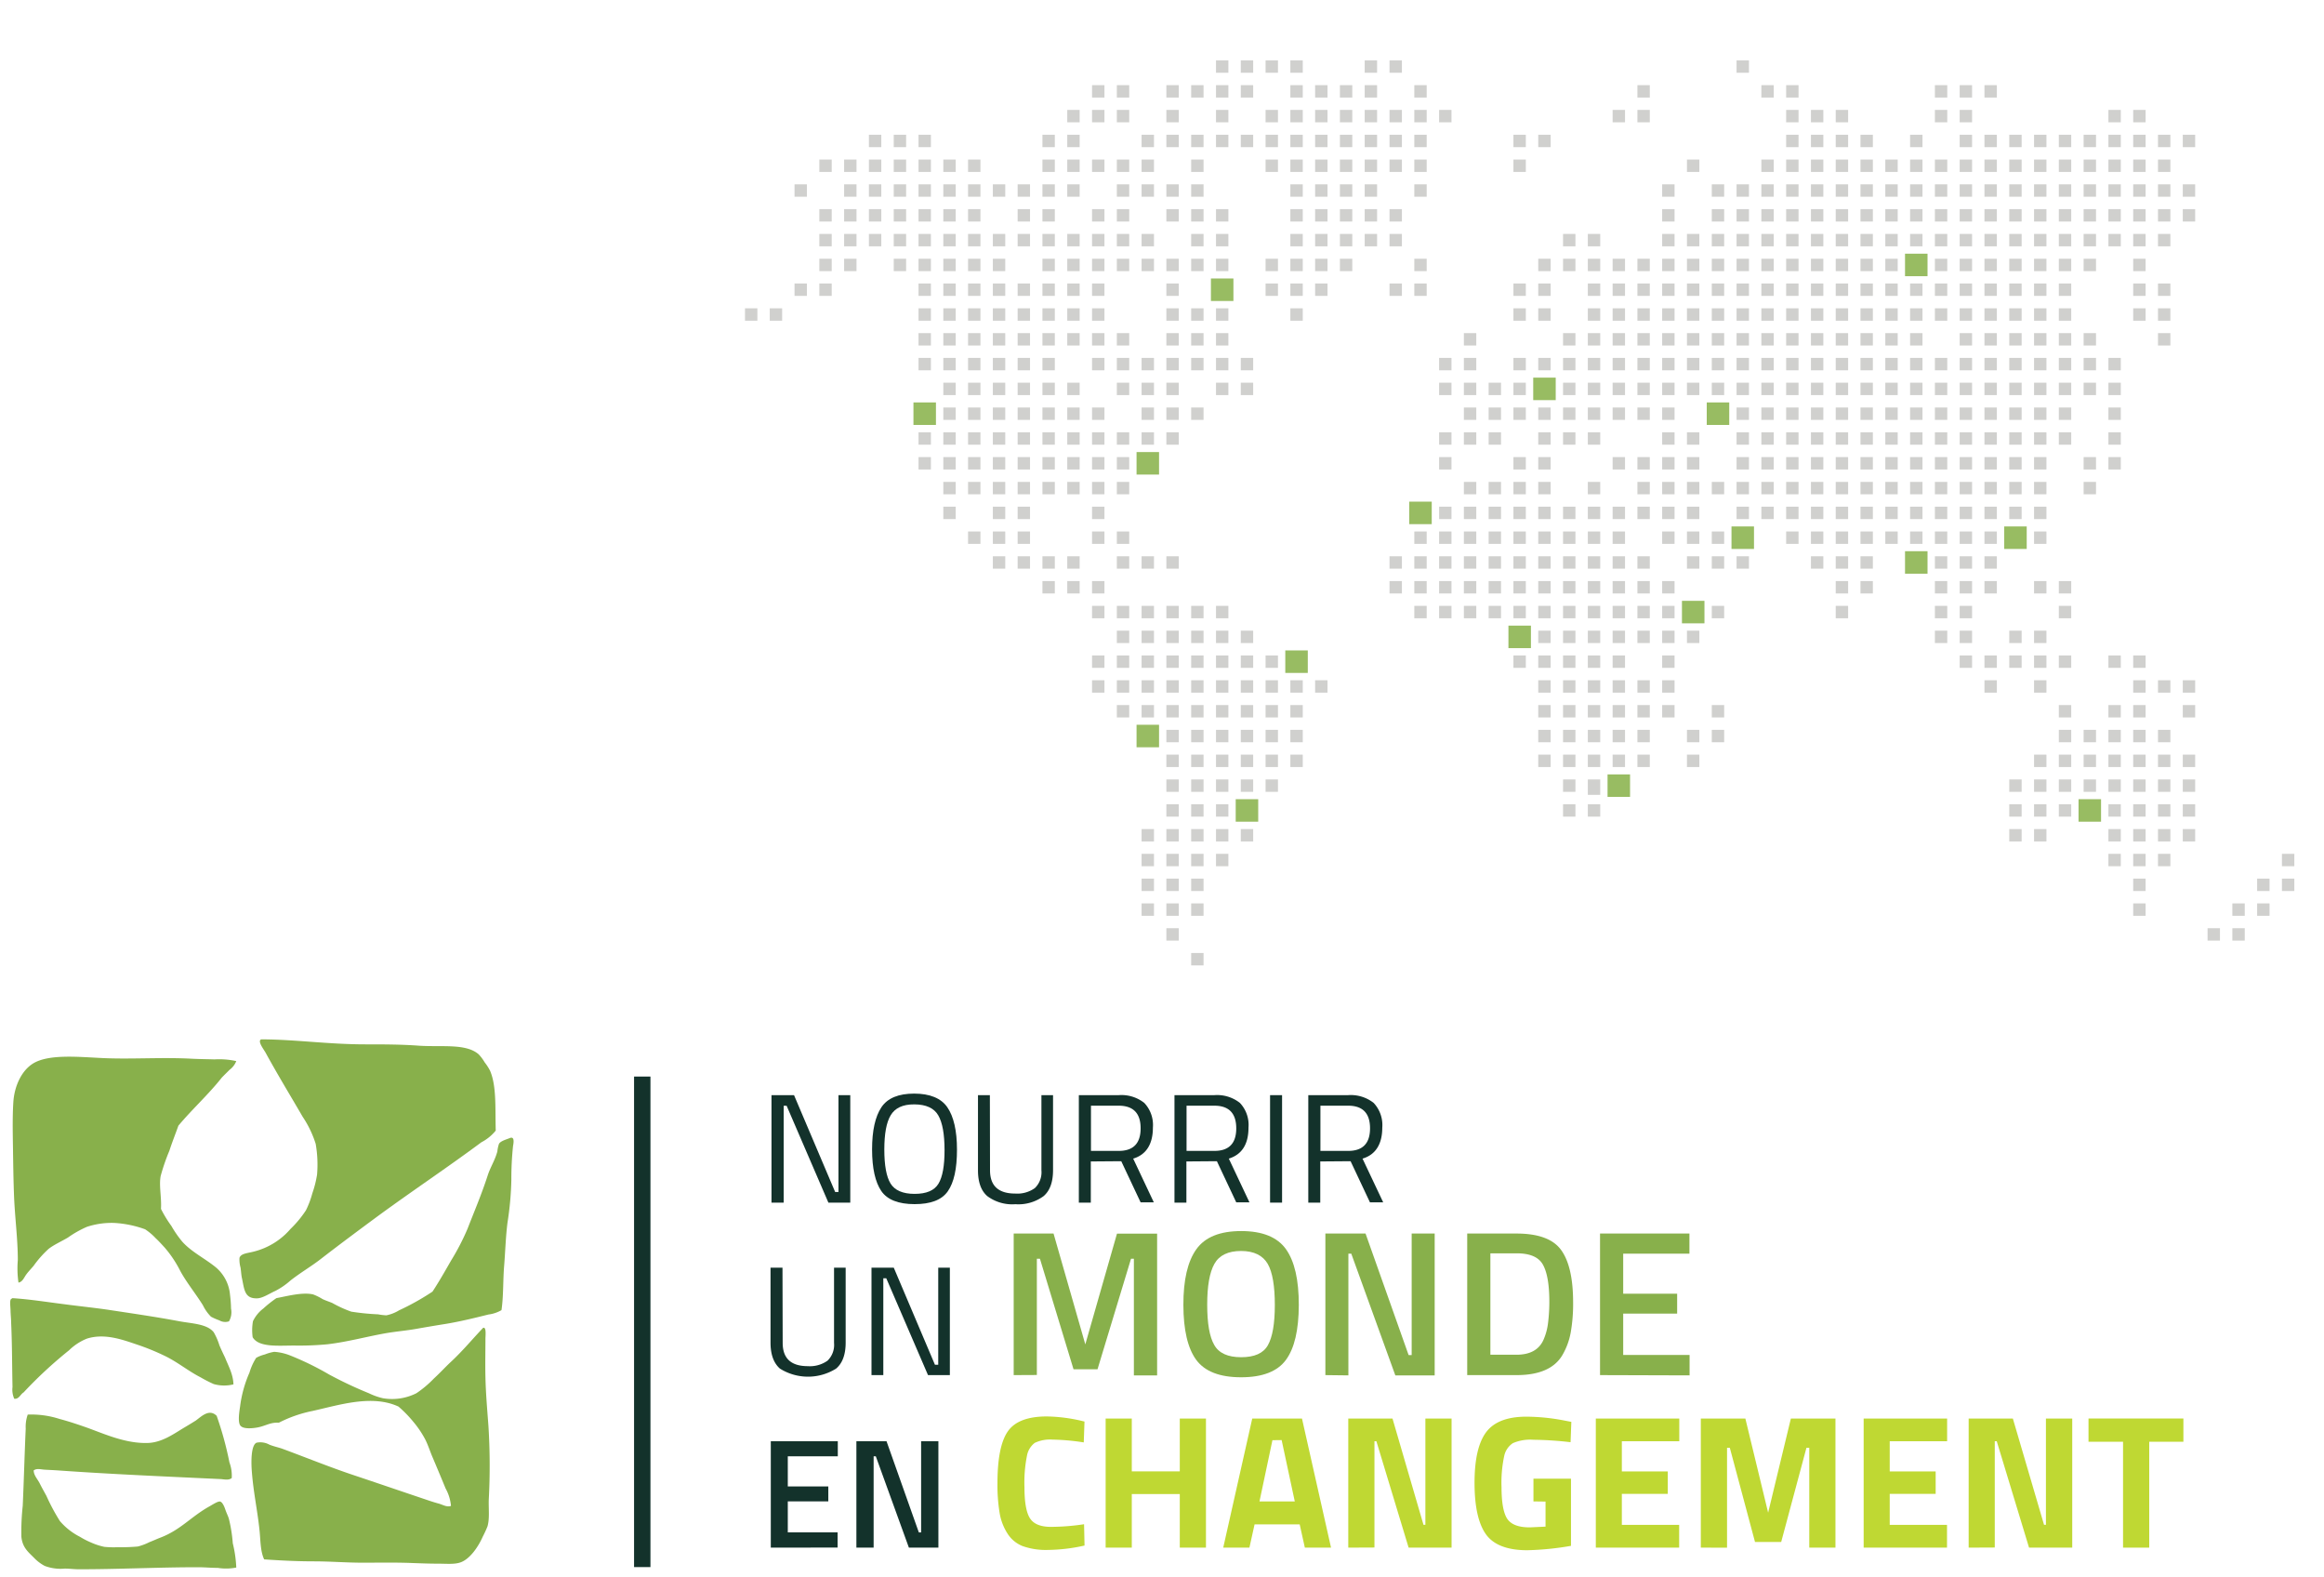 <svg id="Calque_1" data-name="Calque 1" xmlns="http://www.w3.org/2000/svg" viewBox="0 0 600 407"><defs><style>.cls-1{fill:#13322b;}.cls-2,.cls-4{fill:#88b04b;}.cls-3{fill:#bfd833;}.cls-4{fill-rule:evenodd;}.cls-5{fill:#d0d0ce;}.cls-6{fill:#98bc62;}</style></defs><path class="cls-1" d="M199.18,310.41V282.67H205l10.62,25h.85v-25h3.05v27.74h-5.65l-10.78-25h-.76v25Z"/><path class="cls-1" d="M247.07,296.74c0,4.93-.78,8.46-2.36,10.73s-4.45,3.33-8.59,3.33-7.06-1.13-8.6-3.4-2.37-5.84-2.37-10.72.81-8.47,2.4-10.87,4.46-3.54,8.47-3.54,6.94,1.17,8.56,3.53S247.07,291.8,247.07,296.74Zm-18.76,0c0,4.05.54,7,1.61,8.74s3.14,2.67,6.2,2.67,5.1-.87,6.16-2.61,1.59-4.65,1.58-8.73-.54-7.07-1.63-8.94-3.15-2.8-6.16-2.82-5,.94-6.12,2.82-1.63,4.82-1.64,8.8Z"/><path class="cls-1" d="M255.6,302.07q0,6,6.51,6a7.79,7.79,0,0,0,5.06-1.41,5.66,5.66,0,0,0,1.7-4.59V282.67h3V302c0,3.11-.81,5.35-2.45,6.74a11,11,0,0,1-7.28,2.08,10.76,10.76,0,0,1-7.23-2.08c-1.62-1.39-2.43-3.63-2.42-6.74V282.67h3.07Z"/><path class="cls-1" d="M281.62,299.78v10.63h-3.09V282.67h10.26a9.5,9.5,0,0,1,6.63,2,8.28,8.28,0,0,1,2.23,6.38c0,4.23-1.71,7-5.09,8l5.33,11.29h-3.41l-5-10.62Zm7.21-2.72c3.76,0,5.65-1.94,5.65-5.83s-1.89-5.83-5.65-5.84h-7.17v11.67Z"/><path class="cls-1" d="M306.3,299.78v10.63h-3.08V282.67h10.26a9.5,9.5,0,0,1,6.63,2,8.27,8.27,0,0,1,2.22,6.38q0,6.42-5.08,8l5.33,11.29h-3.41l-5-10.62Zm7.22-2.72q5.66,0,5.65-5.83t-5.65-5.84h-7.18v11.67Z"/><path class="cls-1" d="M327.9,310.41V282.67H331v27.74Z"/><path class="cls-1" d="M340.86,299.78v10.63h-3.09V282.67H348a9.54,9.54,0,0,1,6.64,2,8.35,8.35,0,0,1,2.23,6.38c0,4.23-1.71,7-5.1,8l5.34,11.29h-3.42l-5-10.62Zm7.21-2.72q5.64,0,5.64-5.83t-5.64-5.84H340.9v11.67Z"/><path class="cls-1" d="M202.07,346.62q0,6,6.49,6a7.87,7.87,0,0,0,5.08-1.41,5.66,5.66,0,0,0,1.69-4.59V327.2h3v19.32c0,3.09-.82,5.34-2.47,6.73a13.65,13.65,0,0,1-14.5,0c-1.61-1.41-2.43-3.64-2.43-6.73V327.2h3.09Z"/><path class="cls-1" d="M225,354.93V327.2h5.75l10.63,25.06h.85V327.2h3v27.73h-5.64l-10.78-25h-.76v25Z"/><path class="cls-2" d="M261.71,354.93V318.39H272L280.2,347l8.18-28.59h10.36V355h-6V324.9H292l-8.65,28.53h-6.19l-8.67-28.53h-.8v30Z"/><path class="cls-2" d="M332,351q-3.3,4.49-11.57,4.49T308.84,351q-3.3-4.5-3.32-14.18t3.35-14.38q3.35-4.69,11.57-4.69T332,322.42q3.33,4.66,3.32,14.4C335.3,343.31,334.2,348,332,351Zm-18.51-3.85c1.19,2.11,3.51,3.16,6.94,3.16s5.73-1,6.91-3.1,1.79-5.54,1.79-10.39-.6-8.47-1.84-10.61-3.52-3.32-6.86-3.32-5.65,1.1-6.9,3.32-1.86,5.73-1.86,10.55.6,8.29,1.82,10.39Z"/><path class="cls-2" d="M342.18,354.93V318.39h10.37l11.12,31.37h.79V318.39h5.94V355H360.24l-11.37-31.41h-.75V355Z"/><path class="cls-2" d="M391.5,354.93H378.8V318.39h12.7q8.46,0,11.54,4.24t3.1,13.42a42.45,42.45,0,0,1-.62,7.88,17.8,17.8,0,0,1-2.16,5.85Q400.31,354.94,391.5,354.93ZM400,336q0-6.61-1.65-9.57t-6.84-2.93h-6.73v26.17h6.73q5.29,0,7-3.89a15.23,15.23,0,0,0,1.15-4.24A44.63,44.63,0,0,0,400,336Z"/><path class="cls-2" d="M413.09,354.93V318.39h23.08v5.2h-17.1v10.33H433v5.13H419.07v10.68h17.14V355Z"/><path class="cls-1" d="M199,399.46V372h17.3v3.88H203.39v7.78h10.46v3.86H203.39v8h12.86v3.92Z"/><path class="cls-1" d="M221.1,399.46V372h7.78l8.34,23.53h.59V372h4.46v27.45h-7.62l-8.54-23.57h-.56v23.57Z"/><path class="cls-3" d="M280,398.92a44.69,44.69,0,0,1-9.36,1.13,18,18,0,0,1-6.66-1,8.17,8.17,0,0,1-3.91-3.29,14.11,14.11,0,0,1-2-5.29,44.31,44.31,0,0,1-.55-7.63c0-6.44.92-10.92,2.72-13.45s5.15-3.79,10-3.79a42.17,42.17,0,0,1,9.75,1.32l-.19,5.38a57.34,57.34,0,0,0-8.06-.72,9.18,9.18,0,0,0-4.59.84,5.34,5.34,0,0,0-2,3.26,35.18,35.18,0,0,0-.66,8.19q0,5.78,1.41,8t5.39,2.23a58.75,58.75,0,0,0,8.59-.68Z"/><path class="cls-3" d="M304.59,399.46V385.64H292.2v13.82h-6.75V366.14h6.75v13.63h12.39V366.14h6.76v33.32Z"/><path class="cls-3" d="M315.81,399.46l7.49-33.32h12.84l7.5,33.32h-6.76l-1.33-6H323.9l-1.33,6Zm12.7-27.73-3.34,15.8h9.11l-3.39-15.83Z"/><path class="cls-3" d="M348.09,399.46V366.14h11.42l8,27.43H368V366.14h6.76v33.32H363.67L355.35,372h-.5v27.43Z"/><path class="cls-3" d="M395.9,387.53v-5.87h9.69V399a75,75,0,0,1-11.28,1.13c-5.2,0-8.77-1.41-10.71-4.16s-2.91-7.19-2.91-13.24,1-10.4,3-13.07,5.48-4,10.35-4a52,52,0,0,1,9.87,1l1.77.34-.2,5.25a88.44,88.44,0,0,0-9.62-.63,11.2,11.2,0,0,0-5.27.87,5.27,5.27,0,0,0-2.23,3.26,32.64,32.64,0,0,0-.7,8.13q0,5.76,1.41,8.05c1,1.54,2.91,2.3,5.88,2.3l4.07-.19v-6.47Z"/><path class="cls-3" d="M412,399.46V366.14h21.55V372H418.72v7.79h11.86v5.79H418.72v8h14.8v5.88Z"/><path class="cls-3" d="M439.11,399.46V366.14h11.5l5.88,24.3,5.87-24.3h11.51v33.32h-6.76V373.69h-.73L459.86,398H453.1l-6.5-24.3h-.72v25.77Z"/><path class="cls-3" d="M481.15,399.46V366.14H502.7V372H487.88v7.79h11.86v5.79H487.88v8h14.79v5.88Z"/><path class="cls-3" d="M508.26,399.46V366.14h11.41l8.05,27.43h.49V366.14H535v33.32H523.85L515.51,372H515v27.43Z"/><path class="cls-3" d="M539.2,372.13v-6h24.5v6h-8.82v27.33h-6.76V372.13Z"/><rect class="cls-1" x="163.7" y="277.87" width="4.23" height="126.61"/><g id="lake_forest_open_lands_association" data-name="lake forest open lands association"><path class="cls-4" d="M67.43,268.27c8.58,0,17.3,1.29,26.92,1.29,4.39,0,9.26,0,13.88.35,5.86.38,12.12-.64,15.37,2.24a11.72,11.72,0,0,1,1.55,2.08,13.1,13.1,0,0,1,1.38,2.15c1.7,4,1.29,9.67,1.46,15.44a.08.08,0,0,0-.08.09,11.74,11.74,0,0,1-3.64,2.93c-8.79,6.53-17.57,12.36-26.65,19-4.88,3.6-10.05,7.44-14.93,11.22-2.37,1.83-5.13,3.44-7.67,5.43a18.91,18.91,0,0,1-3.94,2.71c-1.47.66-3.2,1.83-4.59,1.91-3.47.17-3.4-2.42-4.06-5.36-.14-.68-.19-1.66-.33-2.58a7.6,7.6,0,0,1-.27-2.51c.4-1.17,2.11-1.18,3.8-1.64A18.36,18.36,0,0,0,75,317.2a27.89,27.89,0,0,0,4-4.83A23.93,23.93,0,0,0,80.64,308a27.67,27.67,0,0,0,1.22-4.84,31,31,0,0,0-.36-7.93,27.17,27.17,0,0,0-3.37-7c-3.22-5.55-6.32-10.61-9.49-16.39-.42-.81-1.9-2.65-1.46-3.37A.67.67,0,0,1,67.43,268.27Z"/><path class="cls-4" d="M61,273.88a5.13,5.13,0,0,1-1.72,2.24c-.66.66-1.34,1.32-2,2-3.47,4.4-7.63,8.13-11.22,12.42-.76,2.14-1.61,4.25-2.33,6.48a51.82,51.82,0,0,0-2.26,6.56c-.45,2.56.27,5.46.09,8.45,0,.07.09.09.09.18a31.28,31.28,0,0,0,2.59,4.21,28.7,28.7,0,0,0,2.76,4c2.38,2.71,5.94,4.4,8.78,6.74a10.45,10.45,0,0,1,3.61,7.08,31.87,31.87,0,0,1,.26,3.53,4.7,4.7,0,0,1-.53,3.28,3,3,0,0,1-2.49-.25,15.38,15.38,0,0,1-2.16-.95,10.89,10.89,0,0,1-2.07-2.93c-1.86-3-4.22-5.86-5.86-8.88a29.74,29.74,0,0,0-4-6c-.7-.76-1.54-1.7-2.41-2.51a14.69,14.69,0,0,0-2.67-2.24,27.86,27.86,0,0,0-8-1.64,20.58,20.58,0,0,0-7,1,27.14,27.14,0,0,0-4.9,2.76c-1.66,1-3.58,1.83-5,2.93a27.53,27.53,0,0,0-3.89,4.39c-.63.75-1.33,1.46-1.9,2.24s-.94,1.9-2,2.08a25.5,25.5,0,0,1-.17-5.79c0-5.66-.81-11.35-1-17.26-.15-4-.19-7.93-.25-11.72s-.15-7.94.09-11.72c.25-4.23,2.13-8.17,5-10,4-2.55,11.72-1.76,17.87-1.47,7.53.37,15.39-.25,23.22.18,2,.1,3.92.11,5.85.17A20.53,20.53,0,0,1,61,273.88Z"/><path class="cls-4" d="M129.47,338.16a8.91,8.91,0,0,1-3.37,1.13c-3.48.87-7.25,1.8-11,2.42q-3.78.6-7.67,1.29c-2.55.45-5.18.66-7.78,1.11-5,.88-9.86,2.24-15.1,2.86a77.72,77.72,0,0,1-8.63.33c-4.12,0-9.13.52-10.69-2.15a13.36,13.36,0,0,1,.08-4.14A9,9,0,0,1,68,337.73a29.93,29.93,0,0,1,3.37-2.67c2.63-.48,6.72-1.61,9.49-.95a14,14,0,0,1,2.42,1.2c.83.39,1.71.67,2.5,1a30.61,30.61,0,0,0,4.91,2.24,61.47,61.47,0,0,0,6.91.69,15.58,15.58,0,0,0,2.15.26,10.21,10.21,0,0,0,3.28-1.29,64.52,64.52,0,0,0,8.63-4.83c1.63-2.48,3.18-5.19,4.75-7.94a61.4,61.4,0,0,0,4.3-8.29c1.75-4.51,3.65-8.95,5.19-13.72.7-2.19,1.86-3.86,2.5-6.21a8.85,8.85,0,0,1,.43-2c.47-.76,2-1.14,2.77-1.47,1.46-.61.9,1.72.85,2.08a80.31,80.31,0,0,0-.43,8.63,81.27,81.27,0,0,1-1,11.13c-.47,3.74-.57,7.6-.87,11.22S130,334.65,129.47,338.16Z"/><path class="cls-4" d="M60.27,357.32a9.91,9.91,0,0,1-5.1-.08,34.51,34.51,0,0,1-3.37-1.73c-3.28-1.67-6-4-9.4-5.61A60.23,60.23,0,0,0,35.23,347c-3.69-1.25-8.29-2.93-12.84-1.47a14.17,14.17,0,0,0-4.57,3A111.6,111.6,0,0,0,6.1,359.39c-.82.47-1.21,1.81-2.42,1.64A5.65,5.65,0,0,1,3.23,358c-.12-5.61-.09-10.81-.35-16.57,0-.89-.13-2-.16-3.19s-.3-2.83.25-3a.56.56,0,0,1,.26-.17c4.39.27,8.88,1,13.28,1.55,4,.54,8.1.94,12.09,1.55,5.86.89,11.72,1.74,17.58,2.84,3.33.63,7.25.66,9,2.86a16.35,16.35,0,0,1,1.46,3.35c.46,1.1,1,2.23,1.47,3.2C59,352.65,60.19,354.69,60.27,357.32Z"/><path class="cls-4" d="M124.73,342.73c.89-.29.6,2,.6,2.85,0,3.17-.08,6.37,0,9.93.09,4.23.48,8.52.77,12.51a163.43,163.43,0,0,1,.09,19c-.09,2.31.27,5-.35,7-.36.89-.76,1.75-1.2,2.6-1.07,2.44-3.14,5.58-5.52,6.56-1.63.67-3.74.42-6.05.42s-4.4-.09-6.46-.16c-4.5-.19-9.27-.09-12.86-.09-4.28,0-8.53-.35-12.77-.35s-8.65-.22-12.78-.51c-1-2.12-.92-4.85-1.2-7.51-.57-5.41-1.58-9.74-2-15.37-.16-2.18-.23-6.56,1.22-7.23a4.83,4.83,0,0,1,3.35.51c1.14.45,2.27.69,3.19,1,6,2.21,12.38,4.8,18.39,6.81,6.35,2.12,12.58,4.26,18.89,6.38,1.06.36,2.14.72,3.19,1s2.1,1,3.2.61a11.25,11.25,0,0,0-1.38-4.49q-1.74-4.23-3.54-8.46c-.6-1.47-1.07-2.93-1.73-4.22a25.91,25.91,0,0,0-3.11-4.59,31.58,31.58,0,0,0-3.79-3.88c-6.87-3.18-15.34-.38-22.18,1.13A33.5,33.5,0,0,0,72,367.21c-2.23-.12-3.31.79-5.44,1.22-1.46.27-3.73.46-4.48-.44s-.28-3.69-.09-5a31.35,31.35,0,0,1,2.42-8.71,14.74,14.74,0,0,1,1.73-3.81,9.13,9.13,0,0,1,2.24-.87,11.31,11.31,0,0,1,2.42-.68,13.71,13.71,0,0,1,4.14.95A75.25,75.25,0,0,1,85,354.79a104.76,104.76,0,0,0,10.26,4.83,17,17,0,0,0,3.61,1.28,14,14,0,0,0,8.63-1.29,27.87,27.87,0,0,0,4.56-3.84c1.46-1.33,2.93-2.93,4.22-4.14C119.32,348.84,121.86,345.74,124.73,342.73Z"/><path class="cls-4" d="M55.94,365.44a87,87,0,0,1,3.29,12,10,10,0,0,1,.6,4.06c-.85.67-2,.3-3,.26-14-.66-28.28-1.26-42-2.24-1.07-.07-2.2-.12-3.28-.18s-2-.41-2.85.18c0,1.27,1,2.25,1.56,3.37S11.39,385,12,386.13a51.7,51.7,0,0,0,3.47,6.48,16.79,16.79,0,0,0,5.18,4.06,20.58,20.58,0,0,0,2.84,1.46,16.87,16.87,0,0,0,3.46,1.13,25,25,0,0,0,3.46.09,48.58,48.58,0,0,0,5.17-.18,14.2,14.2,0,0,0,3-1.13c1-.38,2-.85,2.93-1.2,5.16-2,7.81-5.37,12.51-8,.76-.42,2.17-1.36,2.76-1.28s1.08,1.14,1.39,2.06.74,1.73.93,2.42a38.34,38.34,0,0,1,1,6.3A31.76,31.76,0,0,1,61,404.6a13.54,13.54,0,0,1-4.75.09c-1.68,0-3.41-.17-5.18-.17-10.15,0-21.28.55-30.88.52-1.11,0-2.28-.17-3.45-.17a11.61,11.61,0,0,1-5.19-.69,10.72,10.72,0,0,1-2.75-2.08c-1.56-1.55-3-2.7-3.28-5.43a61.42,61.42,0,0,1,.35-8c.29-6.33.47-13.36.77-19.94a9.45,9.45,0,0,1,.52-3.61,23.75,23.75,0,0,1,8.2,1.12c2.49.66,4.89,1.47,7.32,2.33,4.79,1.76,9.83,4,15.35,3.88,3.65-.08,6.62-2.21,9.24-3.8,1.06-.63,2.17-1.29,3.29-2C52,365.61,54,363.52,55.94,365.44Z"/></g><rect class="cls-5" x="237.14" y="92.38" width="3.2" height="3.2"/><rect class="cls-5" x="243.54" y="92.38" width="3.2" height="3.2"/><rect class="cls-5" x="237.14" y="85.98" width="3.2" height="3.2"/><rect class="cls-5" x="243.54" y="85.98" width="3.2" height="3.2"/><rect class="cls-5" x="243.54" y="98.78" width="3.2" height="3.2"/><rect class="cls-5" x="243.54" y="105.18" width="3.2" height="3.2"/><rect class="cls-5" x="237.14" y="111.58" width="3.2" height="3.2"/><rect class="cls-5" x="243.54" y="111.58" width="3.2" height="3.2"/><rect class="cls-5" x="237.14" y="117.98" width="3.2" height="3.2"/><rect class="cls-5" x="243.54" y="117.98" width="3.2" height="3.2"/><rect class="cls-5" x="249.93" y="92.38" width="3.2" height="3.2"/><rect class="cls-5" x="249.93" y="98.78" width="3.2" height="3.2"/><rect class="cls-5" x="256.33" y="92.38" width="3.2" height="3.2"/><rect class="cls-5" x="249.93" y="85.98" width="3.2" height="3.2"/><rect class="cls-5" x="256.33" y="85.98" width="3.2" height="3.2"/><rect class="cls-5" x="256.33" y="98.78" width="3.2" height="3.2"/><rect class="cls-5" x="249.93" y="105.18" width="3.2" height="3.2"/><rect class="cls-5" x="256.33" y="105.18" width="3.2" height="3.2"/><rect class="cls-5" x="249.93" y="111.58" width="3.2" height="3.2"/><rect class="cls-5" x="256.33" y="111.58" width="3.2" height="3.2"/><rect class="cls-5" x="249.93" y="117.98" width="3.2" height="3.2"/><rect class="cls-5" x="256.33" y="117.98" width="3.2" height="3.2"/><rect class="cls-5" x="262.73" y="92.38" width="3.2" height="3.2"/><rect class="cls-5" x="262.73" y="85.98" width="3.2" height="3.2"/><rect class="cls-5" x="262.73" y="98.78" width="3.2" height="3.2"/><rect class="cls-5" x="262.73" y="105.18" width="3.2" height="3.2"/><rect class="cls-5" x="262.73" y="111.58" width="3.2" height="3.2"/><rect class="cls-5" x="262.73" y="117.98" width="3.2" height="3.2"/><rect class="cls-5" x="269.13" y="92.38" width="3.2" height="3.2"/><rect class="cls-5" x="269.13" y="98.78" width="3.2" height="3.2"/><rect class="cls-5" x="269.13" y="85.98" width="3.2" height="3.2"/><rect class="cls-5" x="275.54" y="85.98" width="3.2" height="3.2"/><rect class="cls-5" x="275.54" y="98.78" width="3.2" height="3.2"/><rect class="cls-5" x="269.13" y="105.18" width="3.2" height="3.2"/><rect class="cls-5" x="275.54" y="105.18" width="3.2" height="3.2"/><rect class="cls-5" x="269.13" y="111.58" width="3.2" height="3.2"/><rect class="cls-5" x="275.54" y="111.58" width="3.2" height="3.2"/><rect class="cls-5" x="269.13" y="117.98" width="3.2" height="3.2"/><rect class="cls-5" x="275.54" y="117.98" width="3.2" height="3.2"/><rect class="cls-5" x="192.34" y="79.58" width="3.2" height="3.2"/><rect class="cls-5" x="198.73" y="79.58" width="3.2" height="3.2"/><rect class="cls-5" x="211.53" y="53.98" width="3.2" height="3.2"/><rect class="cls-5" x="205.13" y="47.58" width="3.2" height="3.2"/><rect class="cls-5" x="211.53" y="60.38" width="3.2" height="3.2"/><rect class="cls-5" x="211.53" y="66.78" width="3.2" height="3.2"/><rect class="cls-5" x="205.13" y="73.17" width="3.2" height="3.2"/><rect class="cls-5" x="211.53" y="73.17" width="3.2" height="3.2"/><rect class="cls-5" x="217.93" y="53.98" width="3.2" height="3.2"/><rect class="cls-5" x="217.93" y="47.58" width="3.2" height="3.2"/><rect class="cls-5" x="217.93" y="60.38" width="3.2" height="3.2"/><rect class="cls-5" x="217.93" y="66.78" width="3.2" height="3.2"/><rect class="cls-5" x="224.33" y="53.98" width="3.2" height="3.2"/><rect class="cls-5" x="224.33" y="60.38" width="3.2" height="3.2"/><rect class="cls-5" x="230.74" y="53.98" width="3.2" height="3.2"/><rect class="cls-5" x="224.33" y="47.58" width="3.2" height="3.2"/><rect class="cls-5" x="230.74" y="47.58" width="3.2" height="3.2"/><rect class="cls-5" x="230.74" y="60.38" width="3.2" height="3.2"/><rect class="cls-5" x="230.74" y="66.78" width="3.2" height="3.2"/><rect class="cls-5" x="237.14" y="53.98" width="3.2" height="3.2"/><rect class="cls-5" x="237.14" y="60.38" width="3.2" height="3.2"/><rect class="cls-5" x="243.54" y="53.98" width="3.2" height="3.2"/><rect class="cls-5" x="237.14" y="47.58" width="3.2" height="3.2"/><rect class="cls-5" x="243.54" y="47.58" width="3.2" height="3.2"/><rect class="cls-5" x="243.54" y="60.38" width="3.2" height="3.2"/><rect class="cls-5" x="237.14" y="66.78" width="3.2" height="3.2"/><rect class="cls-5" x="243.54" y="66.78" width="3.2" height="3.2"/><rect class="cls-5" x="237.14" y="73.17" width="3.2" height="3.2"/><rect class="cls-5" x="243.54" y="73.17" width="3.2" height="3.2"/><rect class="cls-5" x="237.14" y="79.58" width="3.2" height="3.2"/><rect class="cls-5" x="243.54" y="79.58" width="3.2" height="3.2"/><rect class="cls-5" x="249.93" y="53.98" width="3.2" height="3.2"/><rect class="cls-5" x="249.93" y="60.38" width="3.2" height="3.2"/><rect class="cls-5" x="249.93" y="47.58" width="3.2" height="3.2"/><rect class="cls-5" x="256.33" y="47.58" width="3.2" height="3.2"/><rect class="cls-5" x="256.33" y="60.38" width="3.2" height="3.2"/><rect class="cls-5" x="249.93" y="66.78" width="3.2" height="3.2"/><rect class="cls-5" x="256.33" y="66.78" width="3.2" height="3.2"/><rect class="cls-5" x="249.93" y="73.17" width="3.2" height="3.2"/><rect class="cls-5" x="256.33" y="73.17" width="3.2" height="3.2"/><rect class="cls-5" x="249.93" y="79.58" width="3.2" height="3.2"/><rect class="cls-5" x="256.33" y="79.58" width="3.2" height="3.2"/><rect class="cls-5" x="262.73" y="53.98" width="3.2" height="3.2"/><rect class="cls-5" x="262.73" y="47.58" width="3.2" height="3.2"/><rect class="cls-5" x="262.73" y="60.38" width="3.2" height="3.2"/><rect class="cls-5" x="262.73" y="73.17" width="3.2" height="3.2"/><rect class="cls-5" x="262.73" y="79.58" width="3.2" height="3.2"/><rect class="cls-5" x="269.13" y="53.98" width="3.2" height="3.2"/><rect class="cls-5" x="269.13" y="60.38" width="3.2" height="3.2"/><rect class="cls-5" x="269.13" y="47.58" width="3.2" height="3.2"/><rect class="cls-5" x="275.54" y="47.58" width="3.2" height="3.2"/><rect class="cls-5" x="275.54" y="60.38" width="3.2" height="3.2"/><rect class="cls-5" x="269.13" y="66.78" width="3.2" height="3.2"/><rect class="cls-5" x="275.54" y="66.78" width="3.2" height="3.2"/><rect class="cls-5" x="269.13" y="73.17" width="3.2" height="3.2"/><rect class="cls-5" x="275.54" y="73.17" width="3.2" height="3.2"/><rect class="cls-5" x="269.13" y="79.58" width="3.2" height="3.2"/><rect class="cls-5" x="275.54" y="79.58" width="3.2" height="3.2"/><rect class="cls-5" x="281.94" y="92.38" width="3.2" height="3.2"/><rect class="cls-5" x="288.34" y="92.38" width="3.2" height="3.2"/><rect class="cls-5" x="281.94" y="85.98" width="3.2" height="3.2"/><rect class="cls-5" x="288.34" y="85.98" width="3.2" height="3.2"/><rect class="cls-5" x="288.34" y="98.78" width="3.2" height="3.2"/><rect class="cls-5" x="281.94" y="105.18" width="3.2" height="3.2"/><rect class="cls-5" x="281.94" y="111.58" width="3.2" height="3.2"/><rect class="cls-5" x="288.34" y="111.58" width="3.2" height="3.2"/><rect class="cls-5" x="281.94" y="117.98" width="3.2" height="3.2"/><rect class="cls-5" x="288.34" y="117.98" width="3.2" height="3.2"/><rect class="cls-5" x="294.73" y="92.38" width="3.2" height="3.2"/><rect class="cls-5" x="294.73" y="98.78" width="3.2" height="3.2"/><rect class="cls-5" x="301.13" y="92.38" width="3.2" height="3.2"/><rect class="cls-5" x="301.13" y="85.98" width="3.2" height="3.2"/><rect class="cls-5" x="301.13" y="98.78" width="3.2" height="3.2"/><rect class="cls-5" x="294.73" y="105.18" width="3.2" height="3.2"/><rect class="cls-5" x="301.13" y="105.18" width="3.2" height="3.2"/><rect class="cls-5" x="294.73" y="111.58" width="3.2" height="3.2"/><rect class="cls-5" x="301.13" y="111.58" width="3.2" height="3.2"/><rect class="cls-6" x="293.43" y="116.68" width="5.81" height="5.81"/><rect class="cls-5" x="307.53" y="92.38" width="3.2" height="3.2"/><rect class="cls-5" x="307.53" y="85.98" width="3.2" height="3.2"/><rect class="cls-5" x="307.53" y="105.18" width="3.2" height="3.2"/><rect class="cls-5" x="313.94" y="92.38" width="3.2" height="3.2"/><rect class="cls-5" x="313.94" y="98.78" width="3.2" height="3.2"/><rect class="cls-5" x="320.34" y="92.38" width="3.2" height="3.2"/><rect class="cls-5" x="313.94" y="85.98" width="3.2" height="3.2"/><rect class="cls-5" x="320.34" y="98.78" width="3.2" height="3.2"/><rect class="cls-5" x="243.54" y="130.78" width="3.2" height="3.2"/><rect class="cls-5" x="243.54" y="124.38" width="3.2" height="3.2"/><rect class="cls-5" x="249.93" y="137.18" width="3.2" height="3.2"/><rect class="cls-5" x="256.33" y="130.78" width="3.2" height="3.2"/><rect class="cls-5" x="249.93" y="124.38" width="3.2" height="3.2"/><rect class="cls-5" x="256.33" y="124.38" width="3.2" height="3.2"/><rect class="cls-5" x="256.33" y="137.18" width="3.2" height="3.2"/><rect class="cls-5" x="256.33" y="143.58" width="3.2" height="3.2"/><rect class="cls-5" x="262.73" y="130.78" width="3.2" height="3.2"/><rect class="cls-5" x="262.73" y="124.38" width="3.2" height="3.2"/><rect class="cls-5" x="262.73" y="137.18" width="3.2" height="3.2"/><rect class="cls-5" x="262.73" y="143.58" width="3.2" height="3.2"/><rect class="cls-5" x="269.13" y="124.38" width="3.2" height="3.2"/><rect class="cls-5" x="275.54" y="124.38" width="3.2" height="3.2"/><rect class="cls-5" x="269.13" y="143.58" width="3.2" height="3.2"/><rect class="cls-5" x="275.54" y="143.58" width="3.2" height="3.2"/><rect class="cls-5" x="269.13" y="149.98" width="3.2" height="3.2"/><rect class="cls-5" x="275.54" y="149.98" width="3.2" height="3.2"/><rect class="cls-5" x="281.94" y="130.78" width="3.2" height="3.2"/><rect class="cls-5" x="281.94" y="137.18" width="3.2" height="3.2"/><rect class="cls-5" x="281.94" y="124.38" width="3.2" height="3.2"/><rect class="cls-5" x="288.34" y="124.38" width="3.2" height="3.2"/><rect class="cls-5" x="288.34" y="137.18" width="3.2" height="3.2"/><rect class="cls-5" x="288.34" y="143.58" width="3.2" height="3.2"/><rect class="cls-5" x="281.94" y="149.98" width="3.2" height="3.2"/><rect class="cls-5" x="281.94" y="156.38" width="3.2" height="3.2"/><rect class="cls-5" x="288.34" y="156.38" width="3.2" height="3.2"/><rect class="cls-5" x="294.73" y="143.58" width="3.2" height="3.2"/><rect class="cls-5" x="301.13" y="143.58" width="3.2" height="3.2"/><rect class="cls-5" x="294.73" y="156.38" width="3.2" height="3.2"/><rect class="cls-5" x="301.13" y="156.38" width="3.2" height="3.2"/><rect class="cls-5" x="307.53" y="156.38" width="3.2" height="3.2"/><rect class="cls-5" x="313.94" y="156.38" width="3.2" height="3.2"/><rect class="cls-6" x="363.83" y="129.48" width="5.81" height="5.81"/><rect class="cls-5" x="365.14" y="137.18" width="3.2" height="3.2"/><rect class="cls-5" x="358.74" y="143.58" width="3.2" height="3.2"/><rect class="cls-5" x="365.14" y="143.58" width="3.2" height="3.2"/><rect class="cls-5" x="358.74" y="149.98" width="3.2" height="3.2"/><rect class="cls-5" x="365.14" y="149.98" width="3.2" height="3.2"/><rect class="cls-5" x="365.14" y="156.38" width="3.2" height="3.2"/><rect class="cls-5" x="281.94" y="53.98" width="3.2" height="3.2"/><rect class="cls-5" x="281.94" y="60.38" width="3.2" height="3.2"/><rect class="cls-5" x="288.34" y="53.98" width="3.2" height="3.2"/><rect class="cls-5" x="288.34" y="47.58" width="3.2" height="3.2"/><rect class="cls-5" x="288.34" y="60.38" width="3.2" height="3.2"/><rect class="cls-5" x="281.94" y="66.78" width="3.2" height="3.2"/><rect class="cls-5" x="288.34" y="66.78" width="3.2" height="3.2"/><rect class="cls-5" x="281.94" y="73.17" width="3.2" height="3.2"/><rect class="cls-5" x="281.94" y="79.58" width="3.2" height="3.2"/><rect class="cls-5" x="294.73" y="60.38" width="3.2" height="3.2"/><rect class="cls-5" x="301.13" y="53.98" width="3.2" height="3.2"/><rect class="cls-5" x="294.73" y="47.58" width="3.2" height="3.2"/><rect class="cls-5" x="301.13" y="47.58" width="3.2" height="3.2"/><rect class="cls-5" x="294.73" y="66.78" width="3.2" height="3.2"/><rect class="cls-5" x="301.13" y="66.78" width="3.2" height="3.2"/><rect class="cls-5" x="301.13" y="73.17" width="3.2" height="3.2"/><rect class="cls-5" x="301.13" y="79.58" width="3.2" height="3.2"/><rect class="cls-5" x="307.53" y="53.98" width="3.2" height="3.2"/><rect class="cls-5" x="307.53" y="47.58" width="3.2" height="3.2"/><rect class="cls-5" x="307.53" y="60.38" width="3.2" height="3.2"/><rect class="cls-5" x="307.53" y="66.78" width="3.2" height="3.2"/><rect class="cls-5" x="307.53" y="79.58" width="3.2" height="3.2"/><rect class="cls-5" x="313.94" y="53.98" width="3.2" height="3.2"/><rect class="cls-5" x="313.94" y="60.38" width="3.2" height="3.2"/><rect class="cls-5" x="313.94" y="66.78" width="3.2" height="3.2"/><rect class="cls-6" x="312.63" y="71.88" width="5.81" height="5.81"/><rect class="cls-5" x="313.94" y="79.58" width="3.2" height="3.2"/><rect class="cls-5" x="333.14" y="53.98" width="3.2" height="3.2"/><rect class="cls-5" x="333.14" y="47.58" width="3.2" height="3.2"/><rect class="cls-5" x="333.14" y="60.38" width="3.2" height="3.2"/><rect class="cls-5" x="326.74" y="66.78" width="3.2" height="3.2"/><rect class="cls-5" x="333.14" y="66.78" width="3.2" height="3.2"/><rect class="cls-5" x="326.74" y="73.17" width="3.2" height="3.2"/><rect class="cls-5" x="333.14" y="73.17" width="3.2" height="3.2"/><rect class="cls-5" x="333.14" y="79.58" width="3.2" height="3.2"/><rect class="cls-5" x="339.53" y="53.98" width="3.2" height="3.2"/><rect class="cls-5" x="339.53" y="60.38" width="3.2" height="3.2"/><rect class="cls-5" x="345.93" y="53.98" width="3.2" height="3.2"/><rect class="cls-5" x="339.53" y="47.58" width="3.2" height="3.2"/><rect class="cls-5" x="345.93" y="47.58" width="3.2" height="3.2"/><rect class="cls-5" x="345.93" y="60.38" width="3.2" height="3.2"/><rect class="cls-5" x="339.53" y="66.78" width="3.2" height="3.2"/><rect class="cls-5" x="345.93" y="66.78" width="3.2" height="3.2"/><rect class="cls-5" x="339.53" y="73.17" width="3.2" height="3.2"/><rect class="cls-5" x="352.33" y="53.98" width="3.2" height="3.2"/><rect class="cls-5" x="352.33" y="47.58" width="3.2" height="3.2"/><rect class="cls-5" x="352.33" y="60.38" width="3.2" height="3.2"/><rect class="cls-5" x="358.74" y="53.98" width="3.2" height="3.2"/><rect class="cls-5" x="358.74" y="60.38" width="3.2" height="3.2"/><rect class="cls-5" x="365.14" y="47.58" width="3.2" height="3.2"/><rect class="cls-5" x="358.74" y="73.17" width="3.2" height="3.2"/><rect class="cls-5" x="365.14" y="73.17" width="3.2" height="3.2"/><rect class="cls-5" x="365.14" y="66.78" width="3.2" height="3.2"/><rect class="cls-5" x="211.53" y="41.18" width="3.2" height="3.2"/><rect class="cls-5" x="217.93" y="41.18" width="3.2" height="3.2"/><rect class="cls-5" x="224.33" y="34.78" width="3.2" height="3.2"/><rect class="cls-5" x="230.74" y="34.78" width="3.2" height="3.2"/><rect class="cls-5" x="224.33" y="41.18" width="3.2" height="3.2"/><rect class="cls-5" x="230.74" y="41.18" width="3.2" height="3.2"/><rect class="cls-5" x="237.14" y="34.78" width="3.2" height="3.2"/><rect class="cls-5" x="237.14" y="41.18" width="3.2" height="3.2"/><rect class="cls-5" x="243.54" y="41.18" width="3.2" height="3.2"/><rect class="cls-5" x="249.93" y="41.18" width="3.2" height="3.2"/><rect class="cls-5" x="275.54" y="28.37" width="3.2" height="3.2"/><rect class="cls-5" x="269.13" y="34.78" width="3.2" height="3.2"/><rect class="cls-5" x="275.54" y="34.78" width="3.2" height="3.2"/><rect class="cls-5" x="269.13" y="41.18" width="3.2" height="3.2"/><rect class="cls-5" x="275.54" y="41.18" width="3.2" height="3.2"/><rect class="cls-5" x="281.94" y="21.98" width="3.2" height="3.2"/><rect class="cls-5" x="288.34" y="21.98" width="3.2" height="3.2"/><rect class="cls-5" x="281.94" y="28.37" width="3.2" height="3.2"/><rect class="cls-5" x="288.34" y="28.37" width="3.2" height="3.2"/><rect class="cls-5" x="281.94" y="41.18" width="3.2" height="3.2"/><rect class="cls-5" x="288.34" y="41.18" width="3.2" height="3.2"/><rect class="cls-5" x="301.13" y="21.98" width="3.2" height="3.2"/><rect class="cls-5" x="301.13" y="28.37" width="3.2" height="3.2"/><rect class="cls-5" x="294.73" y="34.78" width="3.2" height="3.2"/><rect class="cls-5" x="301.13" y="34.78" width="3.2" height="3.2"/><rect class="cls-5" x="294.73" y="41.18" width="3.2" height="3.2"/><rect class="cls-5" x="307.53" y="21.98" width="3.2" height="3.2"/><rect class="cls-5" x="307.53" y="34.78" width="3.2" height="3.2"/><rect class="cls-5" x="307.53" y="41.18" width="3.2" height="3.2"/><rect class="cls-5" x="313.94" y="15.58" width="3.2" height="3.2"/><rect class="cls-5" x="313.94" y="21.98" width="3.2" height="3.2"/><rect class="cls-5" x="320.34" y="15.58" width="3.2" height="3.2"/><rect class="cls-5" x="320.34" y="21.98" width="3.2" height="3.2"/><rect class="cls-5" x="313.94" y="28.37" width="3.2" height="3.2"/><rect class="cls-5" x="313.94" y="34.78" width="3.2" height="3.2"/><rect class="cls-5" x="320.34" y="34.78" width="3.2" height="3.2"/><rect class="cls-5" x="326.74" y="15.58" width="3.2" height="3.2"/><rect class="cls-5" x="333.14" y="15.58" width="3.2" height="3.2"/><rect class="cls-5" x="333.14" y="21.98" width="3.2" height="3.2"/><rect class="cls-5" x="326.74" y="28.37" width="3.2" height="3.2"/><rect class="cls-5" x="333.14" y="28.37" width="3.2" height="3.2"/><rect class="cls-5" x="326.74" y="34.78" width="3.2" height="3.2"/><rect class="cls-5" x="333.14" y="34.78" width="3.2" height="3.2"/><rect class="cls-5" x="326.74" y="41.18" width="3.2" height="3.2"/><rect class="cls-5" x="333.14" y="41.18" width="3.2" height="3.2"/><rect class="cls-5" x="339.53" y="21.98" width="3.2" height="3.2"/><rect class="cls-5" x="345.93" y="21.98" width="3.2" height="3.2"/><rect class="cls-5" x="339.53" y="28.37" width="3.2" height="3.2"/><rect class="cls-5" x="345.93" y="28.37" width="3.2" height="3.2"/><rect class="cls-5" x="339.53" y="34.78" width="3.2" height="3.2"/><rect class="cls-5" x="345.93" y="34.78" width="3.2" height="3.2"/><rect class="cls-5" x="339.53" y="41.18" width="3.2" height="3.2"/><rect class="cls-5" x="345.93" y="41.18" width="3.2" height="3.2"/><rect class="cls-5" x="352.33" y="15.58" width="3.2" height="3.2"/><rect class="cls-5" x="352.33" y="21.98" width="3.2" height="3.2"/><rect class="cls-5" x="352.33" y="28.37" width="3.2" height="3.2"/><rect class="cls-5" x="352.33" y="34.78" width="3.2" height="3.2"/><rect class="cls-5" x="352.33" y="41.18" width="3.2" height="3.2"/><rect class="cls-5" x="358.74" y="15.58" width="3.2" height="3.2"/><rect class="cls-5" x="365.14" y="21.98" width="3.2" height="3.2"/><rect class="cls-5" x="358.74" y="28.37" width="3.2" height="3.2"/><rect class="cls-5" x="365.14" y="28.37" width="3.2" height="3.2"/><rect class="cls-5" x="358.74" y="34.78" width="3.2" height="3.2"/><rect class="cls-5" x="365.14" y="34.78" width="3.2" height="3.2"/><rect class="cls-5" x="358.74" y="41.18" width="3.2" height="3.2"/><rect class="cls-5" x="365.14" y="41.18" width="3.2" height="3.2"/><rect class="cls-5" x="371.54" y="92.38" width="3.2" height="3.2"/><rect class="cls-5" x="371.54" y="98.78" width="3.2" height="3.2"/><rect class="cls-5" x="377.94" y="92.38" width="3.2" height="3.2"/><rect class="cls-5" x="377.94" y="85.98" width="3.2" height="3.2"/><rect class="cls-5" x="377.94" y="98.78" width="3.2" height="3.2"/><rect class="cls-5" x="377.94" y="105.18" width="3.2" height="3.2"/><rect class="cls-5" x="371.54" y="111.58" width="3.2" height="3.2"/><rect class="cls-5" x="377.94" y="111.58" width="3.2" height="3.2"/><rect class="cls-5" x="371.54" y="117.98" width="3.2" height="3.2"/><rect class="cls-5" x="384.33" y="98.78" width="3.2" height="3.2"/><rect class="cls-5" x="390.73" y="92.38" width="3.2" height="3.2"/><rect class="cls-5" x="390.73" y="98.78" width="3.2" height="3.2"/><rect class="cls-5" x="384.33" y="105.18" width="3.2" height="3.2"/><rect class="cls-5" x="390.73" y="105.18" width="3.2" height="3.2"/><rect class="cls-5" x="384.33" y="111.58" width="3.2" height="3.2"/><rect class="cls-5" x="390.73" y="117.98" width="3.2" height="3.2"/><rect class="cls-5" x="397.14" y="92.38" width="3.2" height="3.2"/><rect class="cls-6" x="395.84" y="97.47" width="5.81" height="5.81"/><rect class="cls-5" x="403.54" y="92.38" width="3.2" height="3.2"/><rect class="cls-5" x="403.54" y="85.98" width="3.2" height="3.2"/><rect class="cls-5" x="403.54" y="98.78" width="3.2" height="3.2"/><rect class="cls-5" x="397.14" y="105.18" width="3.2" height="3.2"/><rect class="cls-5" x="403.54" y="105.18" width="3.2" height="3.2"/><rect class="cls-5" x="397.14" y="111.58" width="3.2" height="3.2"/><rect class="cls-5" x="403.54" y="111.58" width="3.2" height="3.2"/><rect class="cls-5" x="397.14" y="117.98" width="3.2" height="3.2"/><rect class="cls-5" x="409.94" y="92.38" width="3.2" height="3.2"/><rect class="cls-5" x="409.94" y="85.98" width="3.2" height="3.2"/><rect class="cls-5" x="409.94" y="98.78" width="3.2" height="3.2"/><rect class="cls-5" x="409.94" y="105.18" width="3.2" height="3.2"/><rect class="cls-5" x="409.94" y="111.58" width="3.2" height="3.2"/><rect class="cls-5" x="416.34" y="92.38" width="3.2" height="3.2"/><rect class="cls-5" x="416.34" y="98.78" width="3.2" height="3.2"/><rect class="cls-5" x="422.74" y="92.38" width="3.2" height="3.2"/><rect class="cls-5" x="416.34" y="85.98" width="3.2" height="3.2"/><rect class="cls-5" x="422.74" y="85.98" width="3.2" height="3.2"/><rect class="cls-5" x="422.74" y="98.78" width="3.2" height="3.2"/><rect class="cls-5" x="416.34" y="105.18" width="3.2" height="3.2"/><rect class="cls-5" x="422.74" y="105.18" width="3.2" height="3.2"/><rect class="cls-5" x="416.34" y="117.98" width="3.2" height="3.2"/><rect class="cls-5" x="422.74" y="117.98" width="3.2" height="3.2"/><rect class="cls-5" x="390.73" y="73.17" width="3.2" height="3.2"/><rect class="cls-5" x="390.73" y="79.58" width="3.2" height="3.2"/><rect class="cls-5" x="403.54" y="60.38" width="3.2" height="3.2"/><rect class="cls-5" x="397.14" y="66.78" width="3.2" height="3.2"/><rect class="cls-5" x="403.54" y="66.78" width="3.2" height="3.2"/><rect class="cls-5" x="397.14" y="73.17" width="3.2" height="3.2"/><rect class="cls-5" x="397.14" y="79.58" width="3.2" height="3.2"/><rect class="cls-5" x="409.94" y="60.38" width="3.2" height="3.2"/><rect class="cls-5" x="409.94" y="66.78" width="3.2" height="3.2"/><rect class="cls-5" x="409.94" y="73.17" width="3.2" height="3.2"/><rect class="cls-5" x="409.94" y="79.58" width="3.2" height="3.2"/><rect class="cls-5" x="416.34" y="66.78" width="3.2" height="3.2"/><rect class="cls-5" x="422.74" y="66.78" width="3.2" height="3.2"/><rect class="cls-5" x="416.34" y="73.17" width="3.2" height="3.2"/><rect class="cls-5" x="422.74" y="73.17" width="3.2" height="3.2"/><rect class="cls-5" x="416.34" y="79.58" width="3.2" height="3.2"/><rect class="cls-5" x="422.74" y="79.58" width="3.2" height="3.2"/><rect class="cls-5" x="429.13" y="92.38" width="3.2" height="3.2"/><rect class="cls-5" x="429.13" y="98.78" width="3.2" height="3.2"/><rect class="cls-5" x="435.53" y="92.38" width="3.2" height="3.2"/><rect class="cls-5" x="429.13" y="85.98" width="3.2" height="3.2"/><rect class="cls-5" x="435.53" y="85.98" width="3.2" height="3.2"/><rect class="cls-5" x="435.53" y="98.78" width="3.2" height="3.2"/><rect class="cls-5" x="429.13" y="105.18" width="3.2" height="3.2"/><rect class="cls-5" x="429.13" y="111.58" width="3.2" height="3.2"/><rect class="cls-5" x="435.53" y="111.58" width="3.2" height="3.2"/><rect class="cls-5" x="429.13" y="117.98" width="3.2" height="3.2"/><rect class="cls-5" x="435.53" y="117.98" width="3.2" height="3.2"/><rect class="cls-5" x="441.94" y="92.38" width="3.2" height="3.2"/><rect class="cls-5" x="441.94" y="98.78" width="3.2" height="3.2"/><rect class="cls-5" x="448.34" y="92.38" width="3.2" height="3.2"/><rect class="cls-5" x="441.94" y="85.98" width="3.2" height="3.2"/><rect class="cls-5" x="448.34" y="85.98" width="3.2" height="3.2"/><rect class="cls-5" x="448.34" y="98.78" width="3.2" height="3.2"/><rect class="cls-6" x="440.64" y="103.87" width="5.81" height="5.81"/><rect class="cls-5" x="448.34" y="105.18" width="3.2" height="3.2"/><rect class="cls-5" x="448.34" y="111.58" width="3.2" height="3.2"/><rect class="cls-5" x="448.34" y="117.98" width="3.2" height="3.2"/><rect class="cls-5" x="454.74" y="92.38" width="3.2" height="3.2"/><rect class="cls-5" x="454.74" y="85.98" width="3.2" height="3.2"/><rect class="cls-5" x="454.74" y="98.78" width="3.2" height="3.2"/><rect class="cls-5" x="454.74" y="105.18" width="3.2" height="3.2"/><rect class="cls-5" x="454.74" y="111.58" width="3.2" height="3.2"/><rect class="cls-5" x="454.74" y="117.98" width="3.2" height="3.2"/><rect class="cls-5" x="461.14" y="92.38" width="3.2" height="3.2"/><rect class="cls-5" x="461.14" y="98.78" width="3.2" height="3.2"/><rect class="cls-5" x="467.54" y="92.38" width="3.2" height="3.2"/><rect class="cls-5" x="461.14" y="85.98" width="3.2" height="3.2"/><rect class="cls-5" x="467.54" y="85.98" width="3.2" height="3.2"/><rect class="cls-5" x="467.54" y="98.78" width="3.2" height="3.2"/><rect class="cls-5" x="461.14" y="105.18" width="3.2" height="3.2"/><rect class="cls-5" x="467.54" y="105.18" width="3.2" height="3.2"/><rect class="cls-5" x="461.14" y="111.58" width="3.2" height="3.2"/><rect class="cls-5" x="467.54" y="111.58" width="3.2" height="3.2"/><rect class="cls-5" x="461.14" y="117.98" width="3.2" height="3.2"/><rect class="cls-5" x="467.54" y="117.98" width="3.2" height="3.2"/><rect class="cls-5" x="473.94" y="92.38" width="3.2" height="3.2"/><rect class="cls-5" x="473.94" y="98.78" width="3.2" height="3.2"/><rect class="cls-5" x="480.33" y="92.38" width="3.2" height="3.2"/><rect class="cls-5" x="473.94" y="85.98" width="3.2" height="3.2"/><rect class="cls-5" x="480.33" y="85.98" width="3.2" height="3.2"/><rect class="cls-5" x="480.33" y="98.78" width="3.2" height="3.2"/><rect class="cls-5" x="473.94" y="105.18" width="3.2" height="3.2"/><rect class="cls-5" x="480.33" y="105.18" width="3.2" height="3.2"/><rect class="cls-5" x="473.94" y="111.58" width="3.2" height="3.2"/><rect class="cls-5" x="480.33" y="111.58" width="3.2" height="3.2"/><rect class="cls-5" x="473.94" y="117.98" width="3.2" height="3.2"/><rect class="cls-5" x="480.33" y="117.98" width="3.2" height="3.2"/><rect class="cls-5" x="486.74" y="92.38" width="3.2" height="3.2"/><rect class="cls-5" x="486.74" y="98.78" width="3.2" height="3.2"/><rect class="cls-5" x="493.14" y="92.38" width="3.2" height="3.2"/><rect class="cls-5" x="486.74" y="85.98" width="3.2" height="3.2"/><rect class="cls-5" x="493.14" y="85.98" width="3.2" height="3.2"/><rect class="cls-5" x="493.14" y="98.78" width="3.2" height="3.2"/><rect class="cls-5" x="486.74" y="105.18" width="3.2" height="3.2"/><rect class="cls-5" x="493.14" y="105.18" width="3.2" height="3.2"/><rect class="cls-5" x="486.74" y="111.58" width="3.2" height="3.2"/><rect class="cls-5" x="493.14" y="111.58" width="3.2" height="3.2"/><rect class="cls-5" x="486.74" y="117.98" width="3.2" height="3.2"/><rect class="cls-5" x="493.14" y="117.98" width="3.2" height="3.2"/><rect class="cls-5" x="499.54" y="92.38" width="3.2" height="3.2"/><rect class="cls-5" x="499.54" y="98.78" width="3.2" height="3.2"/><rect class="cls-5" x="499.54" y="105.18" width="3.2" height="3.2"/><rect class="cls-5" x="499.54" y="111.58" width="3.2" height="3.2"/><rect class="cls-5" x="499.54" y="117.98" width="3.2" height="3.2"/><rect class="cls-5" x="505.94" y="92.38" width="3.2" height="3.2"/><rect class="cls-5" x="505.94" y="98.78" width="3.2" height="3.2"/><rect class="cls-5" x="512.34" y="92.38" width="3.2" height="3.2"/><rect class="cls-5" x="505.94" y="85.98" width="3.2" height="3.2"/><rect class="cls-5" x="512.34" y="85.98" width="3.2" height="3.2"/><rect class="cls-5" x="512.34" y="98.78" width="3.2" height="3.2"/><rect class="cls-5" x="505.94" y="105.18" width="3.2" height="3.2"/><rect class="cls-5" x="512.34" y="105.18" width="3.2" height="3.2"/><rect class="cls-5" x="505.94" y="111.58" width="3.2" height="3.2"/><rect class="cls-5" x="512.34" y="111.58" width="3.2" height="3.2"/><rect class="cls-5" x="505.94" y="117.98" width="3.2" height="3.2"/><rect class="cls-5" x="512.34" y="117.98" width="3.2" height="3.2"/><rect class="cls-5" x="371.54" y="130.78" width="3.2" height="3.2"/><rect class="cls-5" x="371.54" y="137.18" width="3.2" height="3.2"/><rect class="cls-5" x="377.94" y="130.78" width="3.2" height="3.2"/><rect class="cls-5" x="377.94" y="124.38" width="3.2" height="3.2"/><rect class="cls-5" x="377.94" y="137.18" width="3.2" height="3.2"/><rect class="cls-5" x="371.54" y="143.58" width="3.2" height="3.2"/><rect class="cls-5" x="377.94" y="143.58" width="3.2" height="3.2"/><rect class="cls-5" x="371.54" y="149.98" width="3.2" height="3.2"/><rect class="cls-5" x="377.94" y="149.98" width="3.2" height="3.2"/><rect class="cls-5" x="371.54" y="156.38" width="3.2" height="3.2"/><rect class="cls-5" x="377.94" y="156.38" width="3.2" height="3.2"/><rect class="cls-5" x="384.33" y="130.78" width="3.2" height="3.2"/><rect class="cls-5" x="384.33" y="137.18" width="3.2" height="3.2"/><rect class="cls-5" x="390.73" y="130.78" width="3.2" height="3.2"/><rect class="cls-5" x="384.33" y="124.38" width="3.2" height="3.2"/><rect class="cls-5" x="390.73" y="124.38" width="3.2" height="3.2"/><rect class="cls-5" x="390.73" y="137.18" width="3.2" height="3.2"/><rect class="cls-5" x="384.33" y="143.58" width="3.2" height="3.2"/><rect class="cls-5" x="390.73" y="143.58" width="3.2" height="3.2"/><rect class="cls-5" x="384.33" y="149.98" width="3.2" height="3.2"/><rect class="cls-5" x="390.73" y="149.98" width="3.2" height="3.2"/><rect class="cls-5" x="384.33" y="156.38" width="3.2" height="3.2"/><rect class="cls-5" x="390.73" y="156.38" width="3.2" height="3.2"/><rect class="cls-5" x="397.14" y="130.78" width="3.2" height="3.2"/><rect class="cls-5" x="397.14" y="137.18" width="3.2" height="3.2"/><rect class="cls-5" x="403.54" y="130.78" width="3.2" height="3.2"/><rect class="cls-5" x="397.14" y="124.38" width="3.2" height="3.2"/><rect class="cls-5" x="403.54" y="137.18" width="3.2" height="3.2"/><rect class="cls-5" x="397.14" y="143.58" width="3.2" height="3.2"/><rect class="cls-5" x="403.54" y="143.58" width="3.2" height="3.2"/><rect class="cls-5" x="397.14" y="149.98" width="3.2" height="3.2"/><rect class="cls-5" x="403.54" y="149.98" width="3.2" height="3.2"/><rect class="cls-5" x="397.14" y="156.38" width="3.2" height="3.2"/><rect class="cls-5" x="403.54" y="156.38" width="3.2" height="3.2"/><rect class="cls-5" x="409.94" y="130.78" width="3.2" height="3.2"/><rect class="cls-5" x="409.94" y="124.38" width="3.2" height="3.2"/><rect class="cls-5" x="409.94" y="137.18" width="3.2" height="3.2"/><rect class="cls-5" x="409.94" y="143.58" width="3.2" height="3.2"/><rect class="cls-5" x="409.94" y="149.98" width="3.2" height="3.2"/><rect class="cls-5" x="409.94" y="156.38" width="3.2" height="3.2"/><rect class="cls-5" x="416.34" y="130.78" width="3.2" height="3.2"/><rect class="cls-5" x="416.34" y="137.18" width="3.2" height="3.2"/><rect class="cls-5" x="422.74" y="130.78" width="3.2" height="3.2"/><rect class="cls-5" x="422.74" y="124.38" width="3.2" height="3.2"/><rect class="cls-5" x="416.34" y="143.58" width="3.2" height="3.2"/><rect class="cls-5" x="422.74" y="143.58" width="3.2" height="3.2"/><rect class="cls-5" x="416.34" y="149.98" width="3.2" height="3.2"/><rect class="cls-5" x="422.74" y="149.98" width="3.2" height="3.2"/><rect class="cls-5" x="416.34" y="156.38" width="3.2" height="3.2"/><rect class="cls-5" x="422.74" y="156.38" width="3.2" height="3.2"/><rect class="cls-5" x="429.13" y="130.78" width="3.2" height="3.2"/><rect class="cls-5" x="429.13" y="137.18" width="3.2" height="3.2"/><rect class="cls-5" x="435.53" y="130.78" width="3.2" height="3.2"/><rect class="cls-5" x="429.13" y="124.38" width="3.2" height="3.2"/><rect class="cls-5" x="435.53" y="124.38" width="3.2" height="3.2"/><rect class="cls-5" x="435.53" y="137.18" width="3.2" height="3.2"/><rect class="cls-5" x="435.53" y="143.58" width="3.2" height="3.2"/><rect class="cls-5" x="429.13" y="149.98" width="3.2" height="3.2"/><rect class="cls-5" x="429.13" y="156.38" width="3.2" height="3.2"/><rect class="cls-6" x="434.24" y="155.08" width="5.81" height="5.81"/><rect class="cls-5" x="441.94" y="137.18" width="3.2" height="3.2"/><rect class="cls-5" x="448.34" y="130.78" width="3.2" height="3.2"/><rect class="cls-5" x="441.94" y="124.38" width="3.2" height="3.2"/><rect class="cls-5" x="448.34" y="124.38" width="3.2" height="3.2"/><rect class="cls-6" x="447.03" y="135.88" width="5.81" height="5.81"/><rect class="cls-5" x="441.94" y="143.58" width="3.2" height="3.2"/><rect class="cls-5" x="448.34" y="143.58" width="3.2" height="3.2"/><rect class="cls-5" x="441.94" y="156.38" width="3.2" height="3.2"/><rect class="cls-5" x="454.74" y="130.78" width="3.2" height="3.2"/><rect class="cls-5" x="454.74" y="124.38" width="3.2" height="3.2"/><rect class="cls-5" x="461.14" y="130.78" width="3.2" height="3.2"/><rect class="cls-5" x="461.14" y="137.18" width="3.2" height="3.2"/><rect class="cls-5" x="467.54" y="130.78" width="3.2" height="3.2"/><rect class="cls-5" x="461.14" y="124.38" width="3.2" height="3.2"/><rect class="cls-5" x="467.54" y="124.38" width="3.2" height="3.2"/><rect class="cls-5" x="467.54" y="137.18" width="3.2" height="3.2"/><rect class="cls-5" x="467.54" y="143.58" width="3.2" height="3.2"/><rect class="cls-5" x="473.94" y="130.78" width="3.2" height="3.2"/><rect class="cls-5" x="473.94" y="137.18" width="3.2" height="3.2"/><rect class="cls-5" x="480.33" y="130.78" width="3.2" height="3.2"/><rect class="cls-5" x="473.94" y="124.38" width="3.2" height="3.2"/><rect class="cls-5" x="480.33" y="124.38" width="3.2" height="3.2"/><rect class="cls-5" x="480.33" y="137.18" width="3.2" height="3.2"/><rect class="cls-5" x="473.94" y="143.58" width="3.2" height="3.2"/><rect class="cls-5" x="480.33" y="143.58" width="3.2" height="3.2"/><rect class="cls-5" x="473.94" y="149.98" width="3.2" height="3.2"/><rect class="cls-5" x="480.33" y="149.98" width="3.2" height="3.2"/><rect class="cls-5" x="473.94" y="156.38" width="3.2" height="3.2"/><rect class="cls-5" x="486.74" y="130.78" width="3.2" height="3.2"/><rect class="cls-5" x="486.74" y="137.18" width="3.2" height="3.2"/><rect class="cls-5" x="493.14" y="130.78" width="3.2" height="3.2"/><rect class="cls-5" x="486.74" y="124.38" width="3.2" height="3.2"/><rect class="cls-5" x="493.14" y="124.38" width="3.2" height="3.2"/><rect class="cls-5" x="493.14" y="137.18" width="3.2" height="3.2"/><rect class="cls-6" x="491.83" y="142.27" width="5.81" height="5.81"/><rect class="cls-5" x="499.54" y="130.78" width="3.2" height="3.2"/><rect class="cls-5" x="499.54" y="124.38" width="3.2" height="3.2"/><rect class="cls-5" x="499.54" y="137.18" width="3.2" height="3.2"/><rect class="cls-5" x="499.54" y="143.58" width="3.2" height="3.2"/><rect class="cls-5" x="499.54" y="149.98" width="3.2" height="3.2"/><rect class="cls-5" x="499.54" y="156.38" width="3.2" height="3.2"/><rect class="cls-5" x="505.94" y="130.78" width="3.2" height="3.2"/><rect class="cls-5" x="505.94" y="137.18" width="3.2" height="3.2"/><rect class="cls-5" x="512.34" y="130.78" width="3.2" height="3.2"/><rect class="cls-5" x="505.94" y="124.38" width="3.2" height="3.2"/><rect class="cls-5" x="512.34" y="124.38" width="3.2" height="3.2"/><rect class="cls-5" x="512.34" y="137.18" width="3.2" height="3.2"/><rect class="cls-5" x="505.94" y="143.58" width="3.2" height="3.2"/><rect class="cls-5" x="512.34" y="143.58" width="3.2" height="3.2"/><rect class="cls-5" x="505.94" y="149.98" width="3.2" height="3.2"/><rect class="cls-5" x="512.34" y="149.98" width="3.2" height="3.2"/><rect class="cls-5" x="505.94" y="156.38" width="3.2" height="3.2"/><rect class="cls-5" x="429.13" y="53.98" width="3.2" height="3.2"/><rect class="cls-5" x="429.13" y="60.38" width="3.2" height="3.2"/><rect class="cls-5" x="429.13" y="47.58" width="3.2" height="3.2"/><rect class="cls-5" x="435.53" y="60.38" width="3.2" height="3.2"/><rect class="cls-5" x="429.13" y="66.78" width="3.2" height="3.2"/><rect class="cls-5" x="435.53" y="66.78" width="3.2" height="3.2"/><rect class="cls-5" x="429.13" y="73.17" width="3.2" height="3.2"/><rect class="cls-5" x="435.53" y="73.17" width="3.2" height="3.2"/><rect class="cls-5" x="429.13" y="79.58" width="3.2" height="3.2"/><rect class="cls-5" x="435.53" y="79.58" width="3.2" height="3.2"/><rect class="cls-5" x="441.94" y="53.98" width="3.2" height="3.2"/><rect class="cls-5" x="441.94" y="60.38" width="3.2" height="3.2"/><rect class="cls-5" x="448.34" y="53.98" width="3.2" height="3.2"/><rect class="cls-5" x="441.94" y="47.58" width="3.2" height="3.2"/><rect class="cls-5" x="448.34" y="47.58" width="3.2" height="3.2"/><rect class="cls-5" x="448.34" y="60.38" width="3.2" height="3.2"/><rect class="cls-5" x="441.94" y="66.78" width="3.2" height="3.2"/><rect class="cls-5" x="448.34" y="66.78" width="3.2" height="3.2"/><rect class="cls-5" x="441.94" y="73.17" width="3.2" height="3.2"/><rect class="cls-5" x="448.34" y="73.17" width="3.2" height="3.2"/><rect class="cls-5" x="441.94" y="79.58" width="3.2" height="3.2"/><rect class="cls-5" x="448.34" y="79.58" width="3.2" height="3.2"/><rect class="cls-5" x="454.74" y="53.98" width="3.2" height="3.2"/><rect class="cls-5" x="454.74" y="47.58" width="3.2" height="3.2"/><rect class="cls-5" x="454.74" y="60.38" width="3.2" height="3.2"/><rect class="cls-5" x="454.74" y="66.78" width="3.2" height="3.2"/><rect class="cls-5" x="454.74" y="73.17" width="3.2" height="3.2"/><rect class="cls-5" x="454.74" y="79.58" width="3.2" height="3.2"/><rect class="cls-5" x="461.14" y="53.98" width="3.2" height="3.2"/><rect class="cls-5" x="461.14" y="60.38" width="3.2" height="3.2"/><rect class="cls-5" x="467.54" y="53.98" width="3.2" height="3.2"/><rect class="cls-5" x="461.14" y="47.58" width="3.2" height="3.2"/><rect class="cls-5" x="467.54" y="47.58" width="3.2" height="3.2"/><rect class="cls-5" x="467.54" y="60.38" width="3.2" height="3.2"/><rect class="cls-5" x="461.14" y="66.78" width="3.2" height="3.2"/><rect class="cls-5" x="467.54" y="66.78" width="3.2" height="3.2"/><rect class="cls-5" x="461.14" y="73.17" width="3.2" height="3.2"/><rect class="cls-5" x="467.54" y="73.17" width="3.2" height="3.2"/><rect class="cls-5" x="461.14" y="79.58" width="3.2" height="3.2"/><rect class="cls-5" x="467.54" y="79.58" width="3.2" height="3.2"/><rect class="cls-5" x="473.94" y="53.98" width="3.2" height="3.2"/><rect class="cls-5" x="473.94" y="60.38" width="3.2" height="3.2"/><rect class="cls-5" x="480.33" y="53.98" width="3.2" height="3.2"/><rect class="cls-5" x="473.94" y="47.58" width="3.2" height="3.2"/><rect class="cls-5" x="480.33" y="47.58" width="3.2" height="3.2"/><rect class="cls-5" x="480.33" y="60.38" width="3.2" height="3.2"/><rect class="cls-5" x="473.94" y="66.78" width="3.2" height="3.2"/><rect class="cls-5" x="480.33" y="66.78" width="3.2" height="3.2"/><rect class="cls-5" x="473.94" y="73.17" width="3.2" height="3.2"/><rect class="cls-5" x="480.33" y="73.17" width="3.2" height="3.2"/><rect class="cls-5" x="473.94" y="79.58" width="3.2" height="3.2"/><rect class="cls-5" x="480.33" y="79.58" width="3.2" height="3.2"/><rect class="cls-5" x="486.74" y="53.98" width="3.2" height="3.2"/><rect class="cls-5" x="486.74" y="60.38" width="3.2" height="3.2"/><rect class="cls-5" x="493.14" y="53.98" width="3.2" height="3.2"/><rect class="cls-5" x="486.74" y="47.58" width="3.2" height="3.2"/><rect class="cls-5" x="493.14" y="47.58" width="3.2" height="3.2"/><rect class="cls-5" x="493.14" y="60.38" width="3.2" height="3.2"/><rect class="cls-5" x="486.74" y="66.78" width="3.2" height="3.2"/><rect class="cls-6" x="491.83" y="65.48" width="5.81" height="5.81"/><rect class="cls-5" x="486.74" y="73.17" width="3.2" height="3.2"/><rect class="cls-5" x="493.14" y="73.17" width="3.2" height="3.2"/><rect class="cls-5" x="486.74" y="79.58" width="3.2" height="3.2"/><rect class="cls-5" x="493.14" y="79.58" width="3.2" height="3.2"/><rect class="cls-5" x="499.54" y="53.98" width="3.2" height="3.2"/><rect class="cls-5" x="499.54" y="47.58" width="3.2" height="3.2"/><rect class="cls-5" x="499.54" y="60.38" width="3.2" height="3.2"/><rect class="cls-5" x="499.54" y="66.78" width="3.2" height="3.2"/><rect class="cls-5" x="499.54" y="73.17" width="3.2" height="3.2"/><rect class="cls-5" x="499.54" y="79.58" width="3.2" height="3.2"/><rect class="cls-5" x="505.94" y="53.98" width="3.2" height="3.2"/><rect class="cls-5" x="505.94" y="60.38" width="3.2" height="3.2"/><rect class="cls-5" x="512.34" y="53.98" width="3.2" height="3.2"/><rect class="cls-5" x="505.94" y="47.58" width="3.2" height="3.2"/><rect class="cls-5" x="512.34" y="47.58" width="3.2" height="3.2"/><rect class="cls-5" x="512.34" y="60.38" width="3.2" height="3.2"/><rect class="cls-5" x="505.94" y="66.78" width="3.2" height="3.2"/><rect class="cls-5" x="512.34" y="66.78" width="3.2" height="3.2"/><rect class="cls-5" x="505.94" y="73.17" width="3.2" height="3.2"/><rect class="cls-5" x="512.34" y="73.17" width="3.2" height="3.2"/><rect class="cls-5" x="505.94" y="79.58" width="3.2" height="3.2"/><rect class="cls-5" x="512.34" y="79.58" width="3.2" height="3.2"/><rect class="cls-5" x="371.54" y="28.37" width="3.2" height="3.2"/><rect class="cls-5" x="390.73" y="34.78" width="3.2" height="3.2"/><rect class="cls-5" x="390.73" y="41.18" width="3.2" height="3.2"/><rect class="cls-5" x="397.14" y="34.78" width="3.2" height="3.2"/><rect class="cls-5" x="422.74" y="21.98" width="3.2" height="3.2"/><rect class="cls-5" x="416.34" y="28.37" width="3.2" height="3.2"/><rect class="cls-5" x="422.74" y="28.37" width="3.2" height="3.2"/><rect class="cls-5" x="435.53" y="41.18" width="3.2" height="3.2"/><rect class="cls-5" x="448.34" y="15.58" width="3.2" height="3.2"/><rect class="cls-5" x="454.74" y="21.98" width="3.2" height="3.2"/><rect class="cls-5" x="454.74" y="41.18" width="3.2" height="3.2"/><rect class="cls-5" x="461.14" y="21.98" width="3.2" height="3.2"/><rect class="cls-5" x="461.14" y="28.37" width="3.2" height="3.2"/><rect class="cls-5" x="467.54" y="28.37" width="3.2" height="3.2"/><rect class="cls-5" x="461.14" y="34.78" width="3.2" height="3.2"/><rect class="cls-5" x="467.54" y="34.78" width="3.2" height="3.2"/><rect class="cls-5" x="461.14" y="41.18" width="3.2" height="3.2"/><rect class="cls-5" x="467.54" y="41.18" width="3.2" height="3.2"/><rect class="cls-5" x="473.94" y="28.37" width="3.2" height="3.2"/><rect class="cls-5" x="473.94" y="34.78" width="3.2" height="3.2"/><rect class="cls-5" x="480.33" y="34.78" width="3.2" height="3.2"/><rect class="cls-5" x="473.94" y="41.18" width="3.2" height="3.2"/><rect class="cls-5" x="480.33" y="41.18" width="3.2" height="3.2"/><rect class="cls-5" x="493.14" y="34.78" width="3.2" height="3.2"/><rect class="cls-5" x="486.74" y="41.18" width="3.2" height="3.2"/><rect class="cls-5" x="493.14" y="41.18" width="3.2" height="3.2"/><rect class="cls-5" x="499.54" y="21.98" width="3.2" height="3.2"/><rect class="cls-5" x="499.54" y="28.37" width="3.2" height="3.2"/><rect class="cls-5" x="499.54" y="41.18" width="3.2" height="3.2"/><rect class="cls-5" x="505.94" y="21.98" width="3.2" height="3.2"/><rect class="cls-5" x="512.34" y="21.98" width="3.2" height="3.2"/><rect class="cls-5" x="505.94" y="28.37" width="3.2" height="3.2"/><rect class="cls-5" x="505.94" y="34.78" width="3.2" height="3.2"/><rect class="cls-5" x="512.34" y="34.78" width="3.2" height="3.2"/><rect class="cls-5" x="505.94" y="41.18" width="3.2" height="3.2"/><rect class="cls-5" x="512.34" y="41.18" width="3.2" height="3.2"/><rect class="cls-5" x="518.74" y="92.38" width="3.2" height="3.2"/><rect class="cls-5" x="518.74" y="98.78" width="3.2" height="3.2"/><rect class="cls-5" x="525.14" y="92.38" width="3.2" height="3.2"/><rect class="cls-5" x="518.74" y="85.98" width="3.2" height="3.2"/><rect class="cls-5" x="525.14" y="85.98" width="3.2" height="3.2"/><rect class="cls-5" x="525.14" y="98.78" width="3.2" height="3.2"/><rect class="cls-5" x="518.74" y="105.18" width="3.2" height="3.2"/><rect class="cls-5" x="525.14" y="105.18" width="3.2" height="3.2"/><rect class="cls-5" x="518.74" y="111.58" width="3.2" height="3.2"/><rect class="cls-5" x="525.14" y="111.58" width="3.2" height="3.2"/><rect class="cls-5" x="518.74" y="117.98" width="3.2" height="3.2"/><rect class="cls-5" x="525.14" y="117.98" width="3.2" height="3.2"/><rect class="cls-5" x="531.54" y="92.38" width="3.2" height="3.2"/><rect class="cls-5" x="531.54" y="98.78" width="3.2" height="3.2"/><rect class="cls-5" x="537.94" y="92.38" width="3.2" height="3.2"/><rect class="cls-5" x="531.54" y="85.98" width="3.2" height="3.2"/><rect class="cls-5" x="537.94" y="85.98" width="3.2" height="3.2"/><rect class="cls-5" x="537.94" y="98.78" width="3.2" height="3.2"/><rect class="cls-5" x="531.54" y="105.18" width="3.2" height="3.2"/><rect class="cls-5" x="531.54" y="111.58" width="3.2" height="3.2"/><rect class="cls-5" x="537.94" y="117.98" width="3.2" height="3.2"/><rect class="cls-5" x="544.34" y="92.38" width="3.2" height="3.2"/><rect class="cls-5" x="544.34" y="98.78" width="3.2" height="3.2"/><rect class="cls-5" x="544.34" y="105.18" width="3.2" height="3.2"/><rect class="cls-5" x="544.34" y="111.58" width="3.2" height="3.2"/><rect class="cls-5" x="544.34" y="117.98" width="3.2" height="3.2"/><rect class="cls-5" x="557.14" y="85.98" width="3.2" height="3.2"/><rect class="cls-5" x="518.74" y="130.78" width="3.2" height="3.2"/><rect class="cls-6" x="517.44" y="135.88" width="5.81" height="5.81"/><rect class="cls-5" x="525.14" y="130.78" width="3.2" height="3.2"/><rect class="cls-5" x="518.74" y="124.38" width="3.2" height="3.2"/><rect class="cls-5" x="525.14" y="124.38" width="3.2" height="3.2"/><rect class="cls-5" x="525.14" y="137.18" width="3.2" height="3.2"/><rect class="cls-5" x="525.14" y="149.98" width="3.2" height="3.2"/><rect class="cls-5" x="537.94" y="124.38" width="3.2" height="3.2"/><rect class="cls-5" x="531.54" y="149.98" width="3.2" height="3.2"/><rect class="cls-5" x="531.54" y="156.38" width="3.2" height="3.2"/><rect class="cls-5" x="518.74" y="53.98" width="3.2" height="3.2"/><rect class="cls-5" x="518.74" y="60.38" width="3.2" height="3.2"/><rect class="cls-5" x="525.14" y="53.98" width="3.2" height="3.2"/><rect class="cls-5" x="518.74" y="47.58" width="3.2" height="3.2"/><rect class="cls-5" x="525.14" y="47.58" width="3.2" height="3.2"/><rect class="cls-5" x="525.14" y="60.38" width="3.2" height="3.2"/><rect class="cls-5" x="518.74" y="66.78" width="3.2" height="3.2"/><rect class="cls-5" x="525.14" y="66.78" width="3.2" height="3.2"/><rect class="cls-5" x="518.74" y="73.17" width="3.2" height="3.2"/><rect class="cls-5" x="525.14" y="73.17" width="3.2" height="3.2"/><rect class="cls-5" x="518.74" y="79.58" width="3.2" height="3.2"/><rect class="cls-5" x="525.14" y="79.58" width="3.2" height="3.2"/><rect class="cls-5" x="531.54" y="53.98" width="3.2" height="3.2"/><rect class="cls-5" x="531.54" y="60.38" width="3.2" height="3.2"/><rect class="cls-5" x="537.94" y="53.98" width="3.2" height="3.2"/><rect class="cls-5" x="531.54" y="47.58" width="3.2" height="3.2"/><rect class="cls-5" x="537.94" y="47.58" width="3.2" height="3.2"/><rect class="cls-5" x="537.94" y="60.38" width="3.2" height="3.2"/><rect class="cls-5" x="531.54" y="66.78" width="3.2" height="3.2"/><rect class="cls-5" x="537.94" y="66.78" width="3.2" height="3.2"/><rect class="cls-5" x="531.54" y="73.17" width="3.2" height="3.2"/><rect class="cls-5" x="531.54" y="79.58" width="3.2" height="3.2"/><rect class="cls-5" x="544.34" y="53.98" width="3.2" height="3.2"/><rect class="cls-5" x="544.34" y="47.58" width="3.2" height="3.2"/><rect class="cls-5" x="544.34" y="60.38" width="3.2" height="3.2"/><rect class="cls-5" x="550.74" y="53.98" width="3.2" height="3.2"/><rect class="cls-5" x="550.74" y="60.38" width="3.2" height="3.2"/><rect class="cls-5" x="557.14" y="53.98" width="3.2" height="3.2"/><rect class="cls-5" x="550.74" y="47.58" width="3.2" height="3.2"/><rect class="cls-5" x="557.14" y="47.58" width="3.2" height="3.2"/><rect class="cls-5" x="557.14" y="60.38" width="3.2" height="3.2"/><rect class="cls-5" x="550.74" y="66.78" width="3.2" height="3.2"/><rect class="cls-5" x="550.74" y="73.17" width="3.2" height="3.2"/><rect class="cls-5" x="557.14" y="73.17" width="3.2" height="3.2"/><rect class="cls-5" x="550.74" y="79.58" width="3.2" height="3.2"/><rect class="cls-5" x="557.14" y="79.58" width="3.2" height="3.2"/><rect class="cls-5" x="563.54" y="53.98" width="3.2" height="3.2"/><rect class="cls-5" x="563.54" y="47.58" width="3.2" height="3.2"/><rect class="cls-5" x="301.13" y="194.78" width="3.2" height="3.2"/><rect class="cls-6" x="293.43" y="187.07" width="5.81" height="5.81"/><rect class="cls-5" x="301.13" y="188.38" width="3.2" height="3.2"/><rect class="cls-5" x="301.13" y="201.18" width="3.2" height="3.2"/><rect class="cls-5" x="301.13" y="207.58" width="3.2" height="3.2"/><rect class="cls-5" x="294.73" y="213.99" width="3.2" height="3.2"/><rect class="cls-5" x="301.13" y="213.99" width="3.2" height="3.2"/><rect class="cls-5" x="294.73" y="220.38" width="3.2" height="3.2"/><rect class="cls-5" x="301.13" y="220.38" width="3.2" height="3.2"/><rect class="cls-5" x="307.53" y="194.78" width="3.2" height="3.2"/><rect class="cls-5" x="307.53" y="188.38" width="3.2" height="3.2"/><rect class="cls-5" x="307.53" y="201.18" width="3.2" height="3.2"/><rect class="cls-5" x="307.53" y="207.58" width="3.2" height="3.2"/><rect class="cls-5" x="307.53" y="213.99" width="3.2" height="3.2"/><rect class="cls-5" x="307.53" y="220.38" width="3.2" height="3.2"/><rect class="cls-5" x="313.94" y="194.78" width="3.2" height="3.2"/><rect class="cls-5" x="313.94" y="201.18" width="3.2" height="3.2"/><rect class="cls-5" x="320.34" y="194.78" width="3.2" height="3.2"/><rect class="cls-5" x="313.94" y="188.38" width="3.2" height="3.2"/><rect class="cls-5" x="320.34" y="188.38" width="3.2" height="3.2"/><rect class="cls-5" x="320.34" y="201.18" width="3.2" height="3.2"/><rect class="cls-5" x="313.94" y="207.58" width="3.2" height="3.2"/><rect class="cls-6" x="319.03" y="206.28" width="5.81" height="5.81"/><rect class="cls-5" x="313.94" y="213.99" width="3.2" height="3.2"/><rect class="cls-5" x="313.94" y="220.38" width="3.2" height="3.2"/><rect class="cls-5" x="320.34" y="213.99" width="3.2" height="3.2"/><rect class="cls-5" x="326.74" y="194.78" width="3.2" height="3.2"/><rect class="cls-5" x="326.74" y="201.18" width="3.2" height="3.2"/><rect class="cls-5" x="333.14" y="194.78" width="3.2" height="3.2"/><rect class="cls-5" x="326.74" y="188.38" width="3.2" height="3.2"/><rect class="cls-5" x="333.14" y="188.38" width="3.2" height="3.2"/><rect class="cls-5" x="294.73" y="233.18" width="3.2" height="3.2"/><rect class="cls-5" x="301.13" y="233.18" width="3.2" height="3.2"/><rect class="cls-5" x="294.73" y="226.78" width="3.2" height="3.2"/><rect class="cls-5" x="301.13" y="226.78" width="3.2" height="3.2"/><rect class="cls-5" x="301.13" y="239.58" width="3.2" height="3.2"/><rect class="cls-5" x="307.53" y="233.18" width="3.2" height="3.2"/><rect class="cls-5" x="307.53" y="226.78" width="3.2" height="3.2"/><rect class="cls-5" x="307.53" y="245.98" width="3.2" height="3.2"/><rect class="cls-5" x="288.34" y="162.78" width="3.2" height="3.2"/><rect class="cls-5" x="281.94" y="169.18" width="3.2" height="3.2"/><rect class="cls-5" x="288.34" y="169.18" width="3.2" height="3.2"/><rect class="cls-5" x="281.94" y="175.58" width="3.2" height="3.2"/><rect class="cls-5" x="288.34" y="175.58" width="3.2" height="3.2"/><rect class="cls-5" x="288.34" y="181.98" width="3.2" height="3.2"/><rect class="cls-5" x="294.73" y="162.78" width="3.2" height="3.2"/><rect class="cls-5" x="301.13" y="162.78" width="3.2" height="3.2"/><rect class="cls-5" x="294.73" y="169.18" width="3.2" height="3.2"/><rect class="cls-5" x="301.13" y="169.18" width="3.2" height="3.2"/><rect class="cls-5" x="294.73" y="175.58" width="3.2" height="3.2"/><rect class="cls-5" x="301.13" y="175.58" width="3.2" height="3.2"/><rect class="cls-5" x="294.73" y="181.98" width="3.2" height="3.2"/><rect class="cls-5" x="301.13" y="181.98" width="3.2" height="3.2"/><rect class="cls-5" x="307.53" y="162.78" width="3.2" height="3.2"/><rect class="cls-5" x="307.53" y="169.18" width="3.2" height="3.2"/><rect class="cls-5" x="307.53" y="175.58" width="3.2" height="3.2"/><rect class="cls-5" x="307.53" y="181.98" width="3.2" height="3.2"/><rect class="cls-5" x="313.94" y="162.78" width="3.2" height="3.2"/><rect class="cls-5" x="320.34" y="162.78" width="3.2" height="3.2"/><rect class="cls-5" x="313.94" y="169.18" width="3.2" height="3.2"/><rect class="cls-5" x="320.34" y="169.18" width="3.2" height="3.2"/><rect class="cls-5" x="313.94" y="175.58" width="3.2" height="3.2"/><rect class="cls-5" x="320.34" y="175.58" width="3.2" height="3.2"/><rect class="cls-5" x="313.94" y="181.98" width="3.2" height="3.2"/><rect class="cls-5" x="320.34" y="181.98" width="3.2" height="3.2"/><rect class="cls-5" x="326.74" y="169.18" width="3.2" height="3.2"/><rect class="cls-6" x="331.83" y="167.88" width="5.81" height="5.81"/><rect class="cls-5" x="326.74" y="175.58" width="3.2" height="3.2"/><rect class="cls-5" x="333.14" y="175.58" width="3.2" height="3.2"/><rect class="cls-5" x="326.74" y="181.98" width="3.2" height="3.2"/><rect class="cls-5" x="333.14" y="181.98" width="3.2" height="3.2"/><rect class="cls-5" x="339.53" y="175.58" width="3.2" height="3.2"/><rect class="cls-5" x="397.14" y="194.78" width="3.2" height="3.2"/><rect class="cls-5" x="403.54" y="194.78" width="3.2" height="3.2"/><rect class="cls-5" x="397.14" y="188.38" width="3.2" height="3.2"/><rect class="cls-5" x="403.54" y="188.38" width="3.2" height="3.2"/><rect class="cls-5" x="403.54" y="201.18" width="3.2" height="3.2"/><rect class="cls-5" x="403.54" y="207.58" width="3.2" height="3.2"/><rect class="cls-5" x="409.94" y="194.78" width="3.2" height="3.2"/><rect class="cls-5" x="409.94" y="188.38" width="3.2" height="3.2"/><rect class="cls-5" x="409.94" y="201.18" width="3.2" height="3.98"/><rect class="cls-5" x="409.94" y="207.58" width="3.2" height="3.2"/><rect class="cls-5" x="416.34" y="194.78" width="3.2" height="3.2"/><rect class="cls-6" x="415.03" y="199.88" width="5.81" height="5.81"/><rect class="cls-5" x="422.74" y="194.78" width="3.2" height="3.2"/><rect class="cls-5" x="416.34" y="188.38" width="3.2" height="3.2"/><rect class="cls-5" x="422.74" y="188.38" width="3.2" height="3.2"/><rect class="cls-6" x="389.44" y="161.48" width="5.81" height="5.81"/><rect class="cls-5" x="390.73" y="169.18" width="3.2" height="3.2"/><rect class="cls-5" x="397.14" y="162.78" width="3.2" height="3.2"/><rect class="cls-5" x="403.54" y="162.78" width="3.2" height="3.2"/><rect class="cls-5" x="397.14" y="169.18" width="3.2" height="3.2"/><rect class="cls-5" x="403.54" y="169.18" width="3.2" height="3.2"/><rect class="cls-5" x="397.14" y="175.58" width="3.2" height="3.2"/><rect class="cls-5" x="403.54" y="175.58" width="3.2" height="3.2"/><rect class="cls-5" x="397.14" y="181.98" width="3.2" height="3.2"/><rect class="cls-5" x="403.54" y="181.98" width="3.2" height="3.2"/><rect class="cls-5" x="409.94" y="162.78" width="3.2" height="3.2"/><rect class="cls-5" x="409.94" y="169.18" width="3.2" height="3.2"/><rect class="cls-5" x="409.94" y="175.58" width="3.2" height="3.2"/><rect class="cls-5" x="409.94" y="181.98" width="3.2" height="3.2"/><rect class="cls-5" x="416.34" y="162.78" width="3.2" height="3.2"/><rect class="cls-5" x="422.74" y="162.78" width="3.2" height="3.2"/><rect class="cls-5" x="416.34" y="169.18" width="3.2" height="3.2"/><rect class="cls-5" x="416.34" y="175.58" width="3.2" height="3.2"/><rect class="cls-5" x="422.74" y="175.58" width="3.2" height="3.2"/><rect class="cls-5" x="416.34" y="181.98" width="3.2" height="3.2"/><rect class="cls-5" x="422.74" y="181.98" width="3.2" height="3.2"/><rect class="cls-5" x="435.53" y="194.78" width="3.2" height="3.2"/><rect class="cls-5" x="435.53" y="188.38" width="3.2" height="3.2"/><rect class="cls-5" x="441.94" y="188.38" width="3.2" height="3.2"/><rect class="cls-5" x="429.13" y="162.78" width="3.2" height="3.2"/><rect class="cls-5" x="435.53" y="162.78" width="3.2" height="3.2"/><rect class="cls-5" x="429.13" y="169.18" width="3.2" height="3.2"/><rect class="cls-5" x="429.13" y="175.58" width="3.2" height="3.2"/><rect class="cls-5" x="429.13" y="181.98" width="3.2" height="3.2"/><rect class="cls-5" x="441.94" y="181.98" width="3.2" height="3.2"/><rect class="cls-5" x="499.54" y="162.78" width="3.2" height="3.2"/><rect class="cls-5" x="505.94" y="162.78" width="3.2" height="3.2"/><rect class="cls-5" x="505.94" y="169.18" width="3.2" height="3.2"/><rect class="cls-5" x="512.34" y="169.18" width="3.2" height="3.2"/><rect class="cls-5" x="512.34" y="175.58" width="3.2" height="3.2"/><rect class="cls-5" x="518.74" y="201.18" width="3.2" height="3.2"/><rect class="cls-5" x="525.14" y="194.78" width="3.2" height="3.2"/><rect class="cls-5" x="525.14" y="201.18" width="3.2" height="3.2"/><rect class="cls-5" x="518.74" y="207.58" width="3.2" height="3.2"/><rect class="cls-5" x="525.14" y="207.58" width="3.2" height="3.2"/><rect class="cls-5" x="518.74" y="213.99" width="3.2" height="3.2"/><rect class="cls-5" x="525.14" y="213.99" width="3.2" height="3.2"/><rect class="cls-5" x="531.54" y="194.78" width="3.2" height="3.2"/><rect class="cls-5" x="531.54" y="201.18" width="3.2" height="3.2"/><rect class="cls-5" x="537.94" y="194.78" width="3.2" height="3.2"/><rect class="cls-5" x="531.54" y="188.38" width="3.2" height="3.2"/><rect class="cls-5" x="537.94" y="188.38" width="3.2" height="3.2"/><rect class="cls-5" x="537.94" y="201.18" width="3.2" height="3.2"/><rect class="cls-5" x="531.54" y="207.58" width="3.2" height="3.2"/><rect class="cls-6" x="536.63" y="206.28" width="5.81" height="5.81"/><rect class="cls-5" x="544.34" y="194.78" width="3.2" height="3.2"/><rect class="cls-5" x="544.34" y="188.38" width="3.2" height="3.2"/><rect class="cls-5" x="544.34" y="201.18" width="3.2" height="3.2"/><rect class="cls-5" x="544.34" y="207.58" width="3.2" height="3.2"/><rect class="cls-5" x="544.34" y="213.99" width="3.2" height="3.2"/><rect class="cls-5" x="544.34" y="220.38" width="3.2" height="3.2"/><rect class="cls-5" x="550.74" y="194.78" width="3.2" height="3.2"/><rect class="cls-5" x="550.74" y="201.18" width="3.2" height="3.2"/><rect class="cls-5" x="557.14" y="194.78" width="3.2" height="3.2"/><rect class="cls-5" x="550.74" y="188.38" width="3.2" height="3.2"/><rect class="cls-5" x="557.14" y="188.38" width="3.2" height="3.2"/><rect class="cls-5" x="557.14" y="201.18" width="3.2" height="3.2"/><rect class="cls-5" x="550.74" y="207.58" width="3.2" height="3.2"/><rect class="cls-5" x="557.14" y="207.58" width="3.2" height="3.2"/><rect class="cls-5" x="550.74" y="213.99" width="3.2" height="3.2"/><rect class="cls-5" x="557.14" y="213.99" width="3.2" height="3.2"/><rect class="cls-5" x="550.74" y="220.38" width="3.2" height="3.2"/><rect class="cls-5" x="557.14" y="220.38" width="3.2" height="3.2"/><rect class="cls-5" x="563.54" y="194.78" width="3.2" height="3.2"/><rect class="cls-5" x="563.54" y="201.18" width="3.2" height="3.2"/><rect class="cls-5" x="563.54" y="207.58" width="3.2" height="3.2"/><rect class="cls-5" x="563.54" y="213.99" width="3.2" height="3.2"/><rect class="cls-5" x="589.14" y="220.38" width="3.2" height="3.2"/><rect class="cls-5" x="550.74" y="233.18" width="3.2" height="3.2"/><rect class="cls-5" x="550.74" y="226.78" width="3.2" height="3.2"/><rect class="cls-5" x="569.94" y="239.58" width="3.2" height="3.2"/><rect class="cls-5" x="576.34" y="233.18" width="3.2" height="3.2"/><rect class="cls-5" x="576.34" y="239.58" width="3.2" height="3.2"/><rect class="cls-5" x="582.74" y="233.18" width="3.2" height="3.2"/><rect class="cls-5" x="582.74" y="226.78" width="3.2" height="3.2"/><rect class="cls-5" x="589.14" y="226.78" width="3.2" height="3.2"/><rect class="cls-5" x="518.74" y="162.78" width="3.2" height="3.2"/><rect class="cls-5" x="525.14" y="162.78" width="3.2" height="3.2"/><rect class="cls-5" x="518.74" y="169.18" width="3.2" height="3.2"/><rect class="cls-5" x="525.14" y="169.18" width="3.2" height="3.2"/><rect class="cls-5" x="525.14" y="175.58" width="3.2" height="3.2"/><rect class="cls-5" x="531.54" y="169.18" width="3.2" height="3.2"/><rect class="cls-5" x="531.54" y="181.98" width="3.2" height="3.2"/><rect class="cls-5" x="544.34" y="169.18" width="3.2" height="3.2"/><rect class="cls-5" x="544.34" y="181.98" width="3.2" height="3.2"/><rect class="cls-5" x="550.74" y="169.18" width="3.2" height="3.2"/><rect class="cls-5" x="550.74" y="175.58" width="3.2" height="3.2"/><rect class="cls-5" x="557.14" y="175.58" width="3.2" height="3.2"/><rect class="cls-5" x="550.74" y="181.98" width="3.2" height="3.2"/><rect class="cls-5" x="563.54" y="175.58" width="3.2" height="3.2"/><rect class="cls-5" x="563.54" y="181.98" width="3.2" height="3.2"/><rect class="cls-5" x="518.74" y="34.78" width="3.2" height="3.2"/><rect class="cls-5" x="525.14" y="34.78" width="3.2" height="3.2"/><rect class="cls-5" x="518.74" y="41.18" width="3.2" height="3.2"/><rect class="cls-5" x="525.14" y="41.18" width="3.2" height="3.2"/><rect class="cls-5" x="531.54" y="34.78" width="3.2" height="3.2"/><rect class="cls-5" x="537.94" y="34.78" width="3.2" height="3.2"/><rect class="cls-5" x="531.54" y="41.18" width="3.2" height="3.2"/><rect class="cls-5" x="537.94" y="41.18" width="3.2" height="3.2"/><rect class="cls-5" x="544.34" y="28.37" width="3.2" height="3.2"/><rect class="cls-5" x="544.34" y="34.78" width="3.2" height="3.2"/><rect class="cls-5" x="544.34" y="41.18" width="3.2" height="3.2"/><rect class="cls-5" x="550.74" y="28.37" width="3.2" height="3.2"/><rect class="cls-5" x="550.74" y="34.78" width="3.2" height="3.2"/><rect class="cls-5" x="557.14" y="34.78" width="3.2" height="3.2"/><rect class="cls-5" x="550.74" y="41.18" width="3.2" height="3.2"/><rect class="cls-5" x="557.14" y="41.18" width="3.2" height="3.2"/><rect class="cls-5" x="563.54" y="34.78" width="3.2" height="3.2"/><rect class="cls-6" x="235.83" y="103.87" width="5.81" height="5.81"/></svg>
